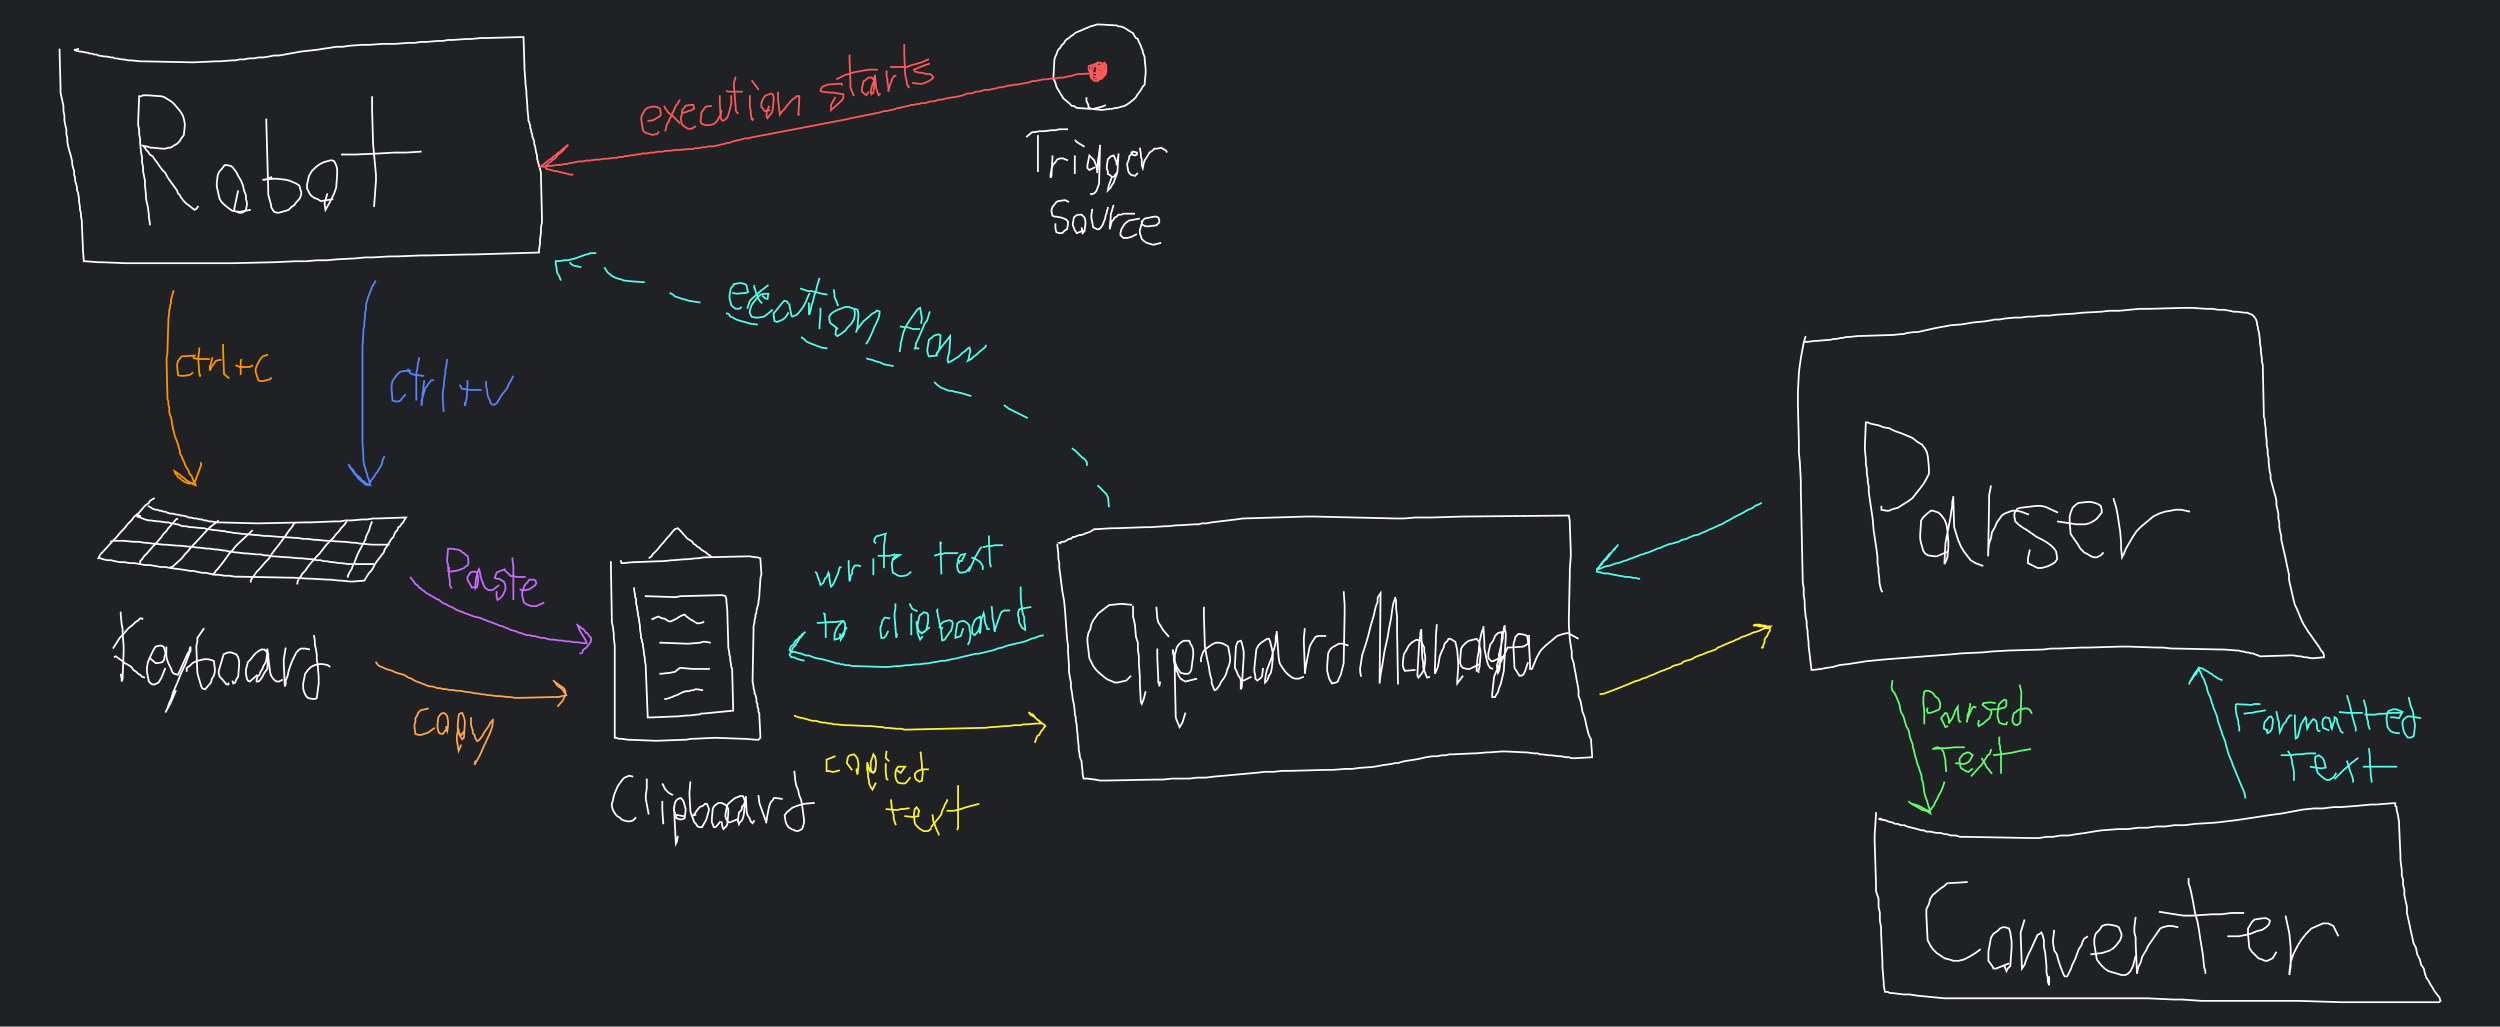 <svg version="1.1" xmlns="http://www.w3.org/2000/svg" viewBox="403.8 158.4 2833.3 1163.5">
<rect x="403.8" y="158.4" width="2833.3" height="1163.5" fill="#202124" />
<polyline points="471.3 213.6,471.3 215.8,472.4 257.6,472.4 263.1,473.5 268.6,475.7 278.5,475.7 284.0,476.8 289.5,476.8 295.0,477.9 300.5,479.0 304.9,479.0 310.4,480.1 314.8,480.1 319.2,481.2 324.7,482.3 329.1,483.4 332.4,485.6 341.2,485.6 344.5,486.7 348.9,487.8 352.2,487.8 356.6,488.9 359.9,488.9 363.2,490.0 366.5,491.1 370.9,491.1 374.2,492.2 376.4,493.3 383.0,493.3 386.3,494.4 392.9,494.4 396.2,495.5 399.5,495.5 402.8,496.6 409.4,496.6 412.7,497.7 438.0,497.7 440.2,498.8 454.5,501.0 454.5,515.3 455.6,519.7 455.6,546.1 456.7,553.8 456.7,666.0 456.7,714.4 455.6,738.6 454.5,750.7 454.5,762.8 453.4,773.8 453.4,785.9 452.3,806.8 451.2,817.8 450.1,826.6 450.1,845.3 449.0,854.1 449.0,880.5 447.9,888.2 447.9,934.4 446.8,939.9 446.8,1014.7 444.6,1014.7 441.3,1015.8 434.7,1015.8 430.3,1016.9 421.5,1016.9 416.0,1018.0 410.5,1018.0 405.0,1016.9 358.8,1016.9 354.4,1015.8 350.0,1013.6 342.3,1012.5 337.9,1012.5 334.6,1011.4 331.3,1010.3 324.7,1009.2 321.4,1009.2 318.1,1008.1 315.9,1007.0 312.6,1007.0 310.4,1005.9 308.2,1005.9 306.0,1004.8 303.8,1004.8 301.6,1003.7 297.2,1002.6 295.0,1002.6 291.7,1001.5 281.8,1001.5 278.5,1000.4 265.3,1000.4 262.0,999.3 253.2,999.3 251.0,998.2 236.7,998.2 234.5,997.1 200.4,994.9 200.4,954.2 201.5,948.7 201.5,937.7 202.6,932.2 202.6,916.8 203.7,911.3 203.7,905.8 204.8,900.3 204.8,887.1 205.9,880.5 205.9,873.9 207.0,866.2 207.0,851.9 208.1,837.6 208.1,822.2 209.2,814.5 209.2,799.1 210.3,792.5 211.4,784.8 211.4,778.2 212.5,770.5 213.6,763.9 214.7,744.1 216.9,738.6 218.0,732.0 219.1,726.5 220.2,719.9 221.3,714.4 221.3,708.9 222.4,702.3 223.5,696.8 223.5,691.3 224.6,685.8 224.6,680.3 225.7,675.9 225.7,670.4 226.8,667.1 226.8,652.8 227.9,648.4 227.9,624.2 229.0,619.8 229.0,565.9 227.9,562.6 227.9,552.7 226.8,549.4 226.8,543.9 225.7,541.7 225.7,536.2 224.6,534.0 224.6,531.8 223.5,529.6 223.5,524.1 222.4,521.9 222.4,515.3 221.3,513.1 220.2,510.9 220.2,507.6 219.1,505.4 219.1,503.2 218.0,501.0 218.0,496.6 216.9,494.4 216.9,490.0 215.8,487.8 214.7,490.0 214.7,493.3 213.6" style="fill:none;stroke:#ffffff;stroke-width:2"/>
<polyline points="573.6 413.8,573.6 410.5,572.5 405.0,572.5 401.7,571.4 392.9,570.3 388.5,569.2 383.0,569.2 378.6,568.1 368.7,568.1 363.2,565.9 352.2,565.9 347.8,564.8 342.3,564.8 336.8,563.7 331.3,562.6 320.3,562.6 315.9,561.5 310.4,561.5 304.9,560.4 300.5,560.4 296.1,561.5 267.5,563.7 267.5,565.9 266.4,571.4 266.4,586.8 267.5,590.1 268.6,595.6 271.9,598.9 274.1,601.1 276.3,607.7 284.0,609.9 287.3,611.0 289.5,612.1 292.8,613.2 298.3,613.2 301.6,612.1 311.5,608.8 315.9,607.7 318.1,604.4 321.4,602.2 322.5,598.9 324.7,596.7 325.8,594.5 325.8,591.2 326.9,587.9 326.9,576.9 325.8,574.7 325.8,571.4 324.7,565.9 323.6,568.1 325.8,569.2 328.0,571.4 330.2,573.6 333.5,576.9 335.7,579.1 339.0,582.4 343.4,584.6 346.7,587.9 351.1,591.2 354.4,593.4 358.8,595.6 362.1,604.4 374.2,605.5 377.5,607.7 379.7,608.8 381.9,612.1 386.3,614.3 388.5,624.2 396.2,626.4 395.1,628.6 391.8" style="fill:none;stroke:#ffffff;stroke-width:2"/>
<polyline points="688.0 396.2,675.9 398.4,673.7 398.4,667.1 397.3,663.8 395.1,658.3 390.7,655.0 387.4,652.8 384.1,651.7 379.7,649.5 369.8,649.5 365.4,650.6 356.6,652.8 352.2,655.0 350.0,658.3 345.6,661.6 345.6,666.0 346.7,668.2 348.9,671.5 353.3,673.7 357.7,677.0 363.2,679.2 368.7,680.3 374.2,682.5 379.7,682.5 384.1,683.6 387.4,683.6 390.7,682.5 396.2,680.3 398.4,678.1 399.5,674.8 399.5,669.3 397.3,669.3 395.1,673.7 374.2" style="fill:none;stroke:#ffffff;stroke-width:2"/>
<polyline points="705.6 292.8,705.6 296.1,707.8 374.2,707.8 378.6,708.9 383.0,711.1 390.7,711.1 392.9,712.2 395.1,714.4 398.4,717.7 399.5,719.9 399.5,727.6 397.3,730.9 396.2,734.2 392.9,737.5 390.7,739.7 387.4,743.0 384.1,744.1 381.9,745.2 378.6,745.2 376.4,743.0 368.7,739.7 366.5,732.0 363.2,727.6 362.1,717.7 361.0,713.3 361.0,701.2 362.1,704.5 362.1,712.2 358.8" style="fill:none;stroke:#ffffff;stroke-width:2"/>
<polyline points="781.5 384.1,767.2 386.3,763.9 384.1,760.6 383.0,757.3 380.8,755.1 378.6,751.8 372.0,751.8 367.6,754.0 357.7,757.3 352.2,761.7 347.8,766.1 344.5,770.5 342.3,778.2 340.1,780.4 340.1,782.6 341.2,784.8 345.6,785.9 350.0,785.9 356.6,784.8 370.9,782.6 377.5,777.1 388.5,772.7 396.2,771.6 388.5,774.9 377.5" style="fill:none;stroke:#ffffff;stroke-width:2"/>
<polyline points="825.5 267.5,825.5 282.9,826.6 321.4,829.9 356.6,829.9 363.2,827.7 392.9" style="fill:none;stroke:#ffffff;stroke-width:2"/>
<polyline points="790.3 333.5,806.8 333.5,832.1 332.4,850.8 331.3,864.0 331.3,881.6 330.2" style="fill:none;stroke:#ffffff;stroke-width:2"/>
<polyline points="1657.1 277.4,1654.9 278.5,1651.6 279.6,1642.8 281.8,1639.5 281.8,1624.1 280.7,1620.8 278.5,1618.6 278.5,1615.3 275.2,1608.7 269.7,1607.6 267.5,1605.4 264.2,1604.3 262.0,1602.1 258.7,1601.0 256.5,1599.9 252.1,1597.7 247.7,1597.7 245.5,1598.8 225.7,1599.9 222.4,1601.0 220.2,1602.1 216.9,1603.2 214.7,1605.4 212.5,1606.5 210.3,1609.8 207.0,1610.9 204.8,1613.1 202.6,1615.3 201.5,1617.5 199.3,1619.7 198.2,1621.9 196.0,1624.1 194.9,1629.6 192.7,1631.8 191.6,1637.3 189.4,1639.5 188.3,1643.9 187.2,1647.2 186.1,1649.4 186.1,1669.2 187.2,1671.4 188.3,1673.6 188.3,1676.9 189.4,1679.1 190.5,1682.4 192.7,1687.9 196.0,1689.0 198.2,1691.2 201.5,1693.4 202.6,1694.5 205.9,1696.7 210.3,1697.8 213.6,1698.9 215.8,1698.9 218.0,1700.0 220.2,1701.1 223.5,1701.1 225.7,1702.2 236.7,1702.2 241.1,1701.1 252.1,1701.1 254.3,1698.9 256.5,1697.8 258.7,1695.6 262.0,1692.3 266.4,1691.2 268.6,1689.0 270.8,1683.5 275.2,1680.2 277.4,1678.0 278.5,1673.6 279.6,1670.3 280.7,1668.1 280.7,1663.7 281.8,1661.5 281.8,1653.8 282.9,1651.6 282.9,1640.6 281.8,1637.3 279.6,1637.3 277.4,1635.1 273.0,1635.1 268.6" style="fill:none;stroke:#ffffff;stroke-width:2"/>
<polyline points="1580.1 314.8,1580.1 311.5,1580.1 351.1,1580.1 353.3,1580.1 350.0" style="fill:none;stroke:#ffffff;stroke-width:2"/>
<polyline points="1566.9 313.7,1573.5 308.2,1575.7 308.2,1582.3 307.1,1586.7 307.1,1595.5 306.0,1599.9 306.0,1604.3 304.9,1607.6 304.9,1614.2 304.9" style="fill:none;stroke:#ffffff;stroke-width:2"/>
<polyline points="1596.6 334.6,1596.6 336.8,1595.5 355.5,1595.5 357.7,1594.4 359.9,1594.4 356.6,1595.5 350.0,1596.6 346.7,1597.7 344.5,1599.9 342.3,1602.1 339.0,1605.4 337.9,1608.7 337.9,1610.9 339.0,1614.2 340.1" style="fill:none;stroke:#ffffff;stroke-width:2"/>
<polyline points="1621.9 334.6,1621.9 343.4,1621.9 345.6,1621.9 348.9,1621.9 351.1,1621.9 355.5" style="fill:none;stroke:#ffffff;stroke-width:2"/>
<polyline points="1621.9 317.0,1623.0 318.1,1624.1 319.2,1627.4 321.4,1632.9 324.7" style="fill:none;stroke:#ffffff;stroke-width:2"/>
<polyline points="1645.0 347.8,1638.4 351.1,1636.2 348.9,1636.2 345.6,1638.4 334.6,1643.9 340.1,1645.0 343.4,1646.1 345.6,1647.2 351.1,1647.2 354.4,1648.3 339.0,1649.4 333.5,1649.4 331.3,1650.5 324.7,1650.5 322.5,1649.4 366.5,1648.3 369.8,1646.1 375.3,1643.9 377.5,1640.6 378.6,1639.5 377.5" style="fill:none;stroke:#ffffff;stroke-width:2"/>
<polyline points="1670.3 353.3,1665.9 358.8,1663.7 358.8,1661.5 356.6,1659.3 355.5,1659.3 352.2,1658.2 350.0,1658.2 346.7,1659.3 339.0,1662.6 335.7,1665.9 334.6,1667.0 336.8,1669.2 342.3,1669.2 345.6,1670.3 343.4,1670.3 340.1,1671.4 334.6,1671.4 332.4,1670.3 352.2,1669.2 356.6,1667.0 362.1,1665.9 365.4,1663.7 368.7,1662.6 370.9,1659.3 374.2,1660.4 368.7,1663.7 359.9" style="fill:none;stroke:#ffffff;stroke-width:2"/>
<polyline points="1685.7 330.2,1686.8 333.5,1690.1 334.6,1692.3 333.5,1692.3 331.3,1687.9 330.2,1686.8 332.4,1683.5 335.7,1683.5 337.9,1682.4 341.2,1681.3 343.4,1681.3 345.6,1682.4 352.2,1683.5 354.4,1685.7 356.6,1690.1 357.7,1693.4 354.4" style="fill:none;stroke:#ffffff;stroke-width:2"/>
<polyline points="1695.6 325.8,1696.7 332.4,1696.7 335.7,1697.8 339.0,1697.8 345.6,1698.9 348.9,1700.0 343.4,1701.1 340.1,1703.3 336.8,1706.6 331.3,1709.9 329.1,1712.1 326.9,1715.4 326.9,1719.8 325.8,1725.3 329.1,1726.4 331.3" style="fill:none;stroke:#ffffff;stroke-width:2"/>
<polyline points="1615.3 387.4,1610.9 385.2,1603.2 386.3,1601.0 387.4,1596.6 392.9,1595.5 396.2,1595.5 398.4,1596.6 402.8,1598.8 403.9,1601.0 403.9,1606.5 405.0,1609.8 406.1,1612.0 407.2,1614.2 409.4,1614.2 412.7,1613.1 418.2,1610.9 419.3,1607.6 422.6,1604.3 422.6,1601.0 421.5,1599.9 417.1,1599.9 411.6" style="fill:none;stroke:#ffffff;stroke-width:2"/>
<polyline points="1632.9 419.3,1624.1 422.6,1621.9 419.3,1619.7 413.8,1619.7 411.6,1620.8 405.0,1623.0 402.8,1626.3 401.7,1629.6 401.7,1632.9 405.0,1634.0 409.4,1634.0 411.6,1632.9 420.4,1630.7 422.6,1629.6 416.0" style="fill:none;stroke:#ffffff;stroke-width:2"/>
<polyline points="1641.7 395.1,1640.6 402.8,1640.6 405.0,1642.8 416.0,1647.2 418.2,1649.4 418.2,1651.6 416.0,1653.8 412.7,1654.9 409.4,1656.0 407.2,1657.1 401.7,1658.2 399.5,1658.2 397.3,1659.3 395.1,1659.3 392.9" style="fill:none;stroke:#ffffff;stroke-width:2"/>
<polyline points="1665.9 390.7,1662.6 401.7,1662.6 405.0,1661.5 414.9,1661.5 418.2,1663.7 409.4,1665.9 407.2,1667.0 405.0,1669.2 403.9,1671.4 401.7,1674.7 401.7,1676.9 400.6,1683.5 400.6,1690.1 400.6" style="fill:none;stroke:#ffffff;stroke-width:2"/>
<polyline points="1695.6 406.1,1683.5 408.3,1680.2 410.5,1678.0 412.7,1674.7 418.2,1673.6 422.6,1673.6 424.8,1676.9 428.1,1681.3 428.1,1685.7 427.0,1687.9 425.9,1692.3 423.7" style="fill:none;stroke:#ffffff;stroke-width:2"/>
<polyline points="1697.8 408.3,1697.8 412.7,1702.2 414.9,1705.5 414.9,1714.3 413.8,1717.6 410.5,1717.6 407.2,1716.5 405.0,1714.3 403.9,1712.1 403.9,1701.1 406.1,1698.9 408.3,1697.8 411.6,1695.6 419.3,1695.6 422.6,1697.8 429.2,1700.0 431.4,1703.3 433.6,1711.0 435.8,1719.8 433.6" style="fill:none;stroke:#ffffff;stroke-width:2"/>
<polyline points="579.1 722.9,576.9 724.0,573.6 726.2,572.5 728.4,569.2 730.6,567.0 732.8,560.4 740.5,556.0 743.8,552.7 748.2,548.3 752.6,545.0 757.0,540.6 761.4,535.1 768.0,531.8 771.3,519.7 784.5,517.5 786.7,515.3 791.1,517.5 791.1,520.8 792.2,525.2 793.3,529.6 793.3,534.0 794.4,539.5 795.5,545.0 795.5,550.5 796.6,556.0 796.6,562.6 797.7,568.1 798.8,573.6 798.8,580.2 799.9,585.7 801.0,591.2 801.0,596.7 802.1,613.2 804.3,618.7 805.4,623.1 805.4,627.5 806.5,633.0 807.6,637.4 807.6,641.8 808.7,647.3 809.8,651.7 809.8,658.3 810.9,663.8 810.9,670.4 812.0,677.0 812.0,733.1 813.1,736.4 813.1,752.9 814.2,756.2 814.2,774.9 815.3,778.2 815.3,788.1 816.4,790.3 816.4,801.3 817.5,803.5 817.5,816.7 816.4,820.0 810.9,822.2 807.6,824.4 805.4,826.6 802.1,828.8 797.7,831.0 794.4,838.7 784.5,839.8 781.2,842.0 777.9,847.5 769.1,849.7 766.9,850.8 763.6,851.9 761.4,854.1 759.2,855.2 755.9,857.4 754.8,858.5 752.6,860.7 750.4,861.8 748.2,864.0 744.9,861.8 744.9,832.1 746.0,826.6 746.0,820.0 747.1,814.5 747.1,802.4 748.2,795.8 748.2,789.2 749.3,783.7 749.3,756.2 750.4,750.7 750.4,697.9 751.5,693.5 751.5,651.7 750.4,649.5 750.4,642.9 749.3,640.7 749.3,637.4 748.2,635.2 748.2,633.0 747.1,630.8 747.1,626.4 746.0,624.2 746.0,619.8 744.9,617.6 744.9,615.4 743.8,611.0 742.7,608.8 742.7,605.5 741.6,603.3 741.6,600.0 740.5,596.7 740.5,593.4 739.4,591.2 738.3,589.0 738.3,586.8 737.2,584.6 737.2,582.4 736.1,580.2 736.1,576.9 735.0,573.6 732.8,571.4 731.7" style="fill:none;stroke:#ffffff;stroke-width:2"/>
<polyline points="562.6 796.6,562.6 794.4,564.8 792.2,567.0 788.9,570.3 785.6,576.9 777.9,580.2 774.6,586.8 766.9,589.0 763.6,592.3 760.3,594.5 757.0,596.7 754.8,603.3 747.1,605.5 746.0" style="fill:none;stroke:#ffffff;stroke-width:2"/>
<polyline points="596.7 801.0,598.9 801.0,609.9 791.1,613.2 786.7,616.5 783.4,620.9 777.9,625.3 773.5,638.5 759.2,641.8 755.9,651.7 748.2" style="fill:none;stroke:#ffffff;stroke-width:2"/>
<polyline points="644.0 809.8,646.2 808.7,648.4 805.4,650.6 803.2,655.0 797.7,658.3 793.3,663.8 785.6,667.1 782.3,670.4 777.9,673.7 774.6,690.2 759.2" style="fill:none;stroke:#ffffff;stroke-width:2"/>
<polyline points="688.0 818.6,688.0 816.4,689.1 814.2,692.4 809.8,694.6 806.5,697.9 803.2,704.5 795.5,708.9 791.1,712.2 785.6,715.5 781.2,719.9 775.7,723.2 771.3,728.7 763.6,730.9 760.3,735.3 754.8,736.4 752.6,738.6 750.4" style="fill:none;stroke:#ffffff;stroke-width:2"/>
<polyline points="740.8 820.8,740.8 818.6,741.9 815.3,745.2 810.9,746.3 808.7,749.6 805.4,751.8 802.1,755.1 797.7,762.8 788.9,766.1 785.6,773.8 775.7,781.5 768.0,784.8 763.6,788.1 760.3,790.3 757.0,793.6 753.7,796.9 749.3" style="fill:none;stroke:#ffffff;stroke-width:2"/>
<polyline points="798.0 813.1,798.0 810.9,800.2 806.5,802.4 803.2,803.5 799.9,805.7 795.5,809.0 786.7,811.2 782.3,817.8 770.2,818.9 765.8,822.2 759.2,823.3 754.8,825.5 749.3" style="fill:none;stroke:#ffffff;stroke-width:2"/>
<polyline points="528.5 772.4,531.8 771.3,543.9 771.3,554.9 772.4,561.5 772.4,567.0 773.5,569.2 773.5,578.0 774.6,580.2 774.6,589.0 775.7,592.3 775.7,604.4 776.8,607.7 776.8,617.6 777.9,619.8 777.9,627.5 779.0,629.7 779.0,637.4 780.1,640.7 780.1,648.4 781.2,650.6 781.2,657.2 782.3,659.4 782.3,662.7 783.4,664.9 783.4,670.4 784.5,672.6 784.5,681.4 785.6,683.6 785.6,694.6 786.7,699.0 786.7,703.4 787.8,706.7 787.8,712.2 788.9,714.4 788.9,728.7 790.0,730.9 790.0,741.9 791.1,745.2 791.1,756.2 792.2,758.4 792.2,762.8 793.3,767.2 793.3,770.5 794.4,773.8 794.4,779.3 795.5,781.5 795.5,788.1 796.6,790.3 796.6,799.1 797.7,801.3 797.7,827.7 797.7" style="fill:none;stroke:#ffffff;stroke-width:2"/>
<polyline points="563.7 743.8,559.3 741.6,559.3 743.8,562.6 744.9,568.1 747.1,572.5 748.2,574.7 748.2,582.4 749.3,584.6 749.3,591.2 750.4,594.5 750.4,597.8 751.5,600.0 751.5,603.3 752.6,605.5 752.6,607.7 753.7,611.0 754.8,614.3 754.8,619.8 755.9,622.0 755.9,633.0 757.0,635.2 757.0,638.5 758.1,640.7 758.1,646.2 759.2,648.4 759.2,656.1 760.3,658.3 760.3,661.6 761.4,663.8 761.4,669.3 762.5,671.5 762.5,679.2 763.6,681.4 763.6,692.4 764.7,694.6 764.7,703.4 765.8,707.8 765.8,721.0 766.9,723.2 766.9,738.6 768.0,740.8 768.0,747.4 769.1,751.8 769.1,760.6 770.2,762.8 770.2,773.8 771.3,776.0 771.3,792.5 772.4,794.7 772.4,803.5 773.5,806.8 773.5,812.3 774.6,814.5 774.6,825.5 775.7,827.7 775.7,845.3 775.7" style="fill:none;stroke:#ffffff;stroke-width:2"/>
<polyline points="540.6 851.6,540.6 854.9,541.7 865.9,542.8 871.4,542.8 876.9,543.9 890.1,543.9 897.8,542.8 925.3,542.8 927.5,541.7 930.8,541.7 927.5,540.6 922.0" style="fill:none;stroke:#ffffff;stroke-width:2"/>
<polyline points="531.8 893.4,539.5 881.3,542.8 878.0,549.4 870.3,553.8 867.0,557.1 863.7,560.4 861.5,562.6 859.3,564.8 859.3,565.9 860.4" style="fill:none;stroke:#ffffff;stroke-width:2"/>
<polyline points="532.9 903.3,535.1 902.2,539.5 905.5,542.8 907.7,545.0 909.9,549.4 912.1,552.7 914.3,554.9 917.6,558.2 919.8,560.4 922.0,562.6 923.1,564.8 925.3,568.1 926.4" style="fill:none;stroke:#ffffff;stroke-width:2"/>
<polyline points="572.5 903.3,580.2 909.9,582.4 909.9,587.9 908.8,590.1 905.5,590.1 903.3,591.2 900.0,591.2 897.8,590.1 893.4,589.0 891.2,586.8 890.1,584.6 890.1,580.2 891.2,578.0 894.5,575.8 898.9,571.4 908.8,570.3 915.4,570.3 919.8,572.5 930.8,574.7 933.0,576.9 934.1,579.1 934.1,583.5 931.9,586.8 926.4,591.2 915.4" style="fill:none;stroke:#ffffff;stroke-width:2"/>
<polyline points="592.3 891.2,592.3 902.2,593.4 906.6,594.5 909.9,597.8 916.5,598.9 919.8,601.1 922.0,605.5 923.1,606.6 920.9,616.5 898.9,618.7 895.6,618.7 893.4,619.8 891.2,619.8 895.6,617.6 901.1,614.3 909.9,608.8 922.0,604.4 933.0,600.0 942.9,597.8 950.6,595.6 955.0,593.4 961.6,591.2 966.0,592.3 963.8,596.7 956.1,603.3 940.7" style="fill:none;stroke:#ffffff;stroke-width:2"/>
<polyline points="635.2 870.3,627.5 881.3,627.5 885.7,626.4 890.1,626.4 894.5,627.5 920.9,628.6 925.3,631.9 936.3,633.0 938.5,636.3 939.6,642.9 931.9,644.0 927.5,646.2 924.2,647.3 919.8,647.3 916.5,646.2 907.7,644.0 906.6,639.6 905.5,635.2 905.5,626.4 907.7,622.0 909.9,618.7 913.2,615.4 915.4,615.4 917.6,615.4 919.8" style="fill:none;stroke:#ffffff;stroke-width:2"/>
<polyline points="662.7 931.9,662.7 934.1,660.5 934.1,655.0 927.5,652.8 925.3,651.7 922.0,651.7 918.7,657.2 900.0,659.4 898.9,662.7 897.8,666.0 897.8,671.5 900.0,673.7 903.3,674.8 907.7,674.8 912.1,673.7 925.3,671.5 928.6,670.4 931.9,668.2 933.0,667.1 929.7" style="fill:none;stroke:#ffffff;stroke-width:2"/>
<polyline points="695.7 923.1,686.9 930.8,684.7 929.7,683.6 927.5,682.5 922.0,682.5 917.6,684.7 908.8,688.0 905.5,691.3 901.1,694.6 897.8,697.9 895.6,700.1 894.5,703.4 894.5,707.8 898.9,707.8 902.2,706.7 916.5,703.4 920.9,701.2 925.3,699.0 928.6,696.8 930.8,694.6 930.8,694.6 928.6,695.7 925.3,697.9 923.1,699.0 919.8,701.2 916.5,702.3 913.2,704.5 909.9,705.6 906.6,706.7 896.7,706.7 893.4,710.0 920.9,711.1 924.2,713.3 927.5,715.5 929.7,717.7 930.8,719.9 930.8,724.3 928.6" style="fill:none;stroke:#ffffff;stroke-width:2"/>
<polyline points="727.6 892.3,725.4 905.5,725.4 909.9,726.5 934.1,726.5 936.3,727.6 934.1,727.6 929.7,729.8 924.2,730.9 918.7,733.1 912.1,735.3 906.6,739.7 897.8,743.0 894.5,745.2 893.4,749.6 893.4,755.1 894.5" style="fill:none;stroke:#ffffff;stroke-width:2"/>
<polyline points="759.5 878.0,760.6 884.6,760.6 889.0,761.7 893.4,762.8 900.0,762.8 905.5,763.9 912.1,765.0 926.4,765.0 933.0,762.8 949.5,760.6 950.6,758.4 950.6,752.9 949.5,750.7 947.3,748.5 942.9,747.4 938.5,747.4 933.0,749.6 922.0,752.9 917.6,756.2 914.3,760.6 912.1,765.0 911.0,769.4 911.0,774.9 912.1,778.2 914.3" style="fill:none;stroke:#ffffff;stroke-width:2"/>
<polyline points="1096.1 794.4,1096.1 796.6,1097.2 859.3,1097.2 863.7,1098.3 868.1,1099.4 876.9,1099.4 881.3,1100.5 890.1,1100.5 894.5,1100.5 994.6,1102.7 994.6,1104.9 995.7,1108.2 995.7,1115.9 996.8,1118.1 996.8,1145.6 997.9,1148.9 997.9,1178.6 996.8,1180.8 996.8,1187.4 995.7,1189.6 995.7,1212.7 994.6,1216.0 994.6,1245.7 995.7,1247.9 995.7,1261.1 996.8,1263.3 996.8,1265.5 994.6,1265.5 991.3,1264.4 970.4,1264.4 967.1,1263.3 964.9,1263.3 961.6,1262.2 959.4,1262.2 956.1,1261.1 953.9,1261.1 950.6,1260.0 946.2,1258.9 944.0,1258.9 941.8,1257.8 938.5,1257.8 936.3,1256.7 930.8,1256.7 928.6,1257.8 873.6,1257.8 868.1,1258.9 863.7,1258.9 861.5,1260.0 857.1,1260.0 854.9,1261.1 852.7,1261.1 850.5,1262.2 846.1,1263.3 842.8,1263.3 840.6,1264.4 834.0,1264.4 831.8,1265.5 816.4,1265.5 814.2,1266.6 809.8,1266.6 807.6,1265.5 791.1,1262.2 790.0,1260.0 790.0,1253.4 788.9,1251.2 788.9,1203.9 790.0,1201.7 790.0,1195.1 791.1,1192.9 791.1,1183.0 792.2,1179.7 792.2,1167.6 793.3,1165.4 793.3,1155.5 794.4,1152.2 794.4,1123.6 795.5,1121.4 795.5,1110.4 796.6,1108.2 796.6,1107.1 793.3" style="fill:none;stroke:#ffffff;stroke-width:2"/>
<polyline points="1139.0 791.1,1142.3 788.9,1143.4 786.7,1148.9 781.2,1153.3 775.7,1155.5 773.5,1159.9 768.0,1162.1 765.8,1166.5 760.3,1168.7 758.1,1172.0 757.0,1175.3 760.3,1183.0 769.1,1185.2 770.2,1188.5 772.4,1189.6 774.6,1191.8 775.7,1194.0 777.9,1196.2 779.0,1198.4 781.2,1203.9 784.5,1206.1 786.7,1208.3 787.8,1210.5 790.0" style="fill:none;stroke:#ffffff;stroke-width:2"/>
<polyline points="1122.5 824.1,1122.5 827.4,1123.6 832.9,1123.6 835.1,1124.7 837.3,1124.7 842.8,1125.8 846.1,1125.8 848.3,1126.9 853.8,1126.9 856.0,1128.0 859.3,1128.0 861.5,1129.1 868.1,1129.1 871.4,1130.2 878.0,1130.2 881.3,1131.3 883.5,1131.3 885.7,1132.4 887.9,1132.4 890.1,1133.5 896.7,1133.5 898.9,1134.6 904.4,1134.6 906.6,1135.7 913.2,1135.7 916.5,1137.9 971.5,1141.2 971.5,1167.6 970.4,1170.9 970.4,1181.9 969.3,1185.2 969.3,1194.0 968.2,1196.2 968.2,1198.4 967.1,1200.6 967.1,1234.7 963.8,1234.7 961.6,1233.6 918.7,1233.6 916.5,1232.5 914.3,1232.5 912.1,1231.4 906.6,1231.4 903.3,1230.3 900.0,1230.3 897.8,1229.2 892.3,1229.2 890.1,1228.1 852.7,1228.1 850.5,1227.0 839.5,1227.0 837.3,1225.9 834.0,1222.6 832.9,1220.4 832.9,1177.5 834.0,1175.3 834.0,1169.8 835.1,1167.6 835.1,1134.6 834.0" style="fill:none;stroke:#ffffff;stroke-width:2"/>
<polyline points="1145.6 859.3,1142.3 860.4,1144.5 859.3,1150.0 857.1,1154.4 859.3,1156.6 859.3,1159.9 861.5,1162.1 862.6,1164.3 862.6,1170.9 859.3,1174.2 857.1,1176.4 856.0,1179.7 854.9,1181.9 857.1,1186.3 860.4,1188.5 861.5,1191.8 863.7,1194.0 864.8,1196.2 864.8,1200.6 863.7,1201.7 862.6" style="fill:none;stroke:#ffffff;stroke-width:2"/>
<polyline points="1151.1 886.8,1153.3 886.8,1181.9 887.9,1184.1 887.9,1197.3 886.8,1200.6 885.7,1202.8 885.7,1209.4 886.8" style="fill:none;stroke:#ffffff;stroke-width:2"/>
<polyline points="1151.1 922.0,1153.3 922.0,1163.2 920.9,1168.7 919.8,1174.2 915.4,1176.4 915.4,1188.5 916.5,1190.7 916.5,1208.3 916.5" style="fill:none;stroke:#ffffff;stroke-width:2"/>
<polyline points="1156.6 950.6,1158.8 950.6,1165.4 948.4,1167.6 947.3,1170.9 946.2,1177.5 942.9,1180.8 941.8,1184.1 941.8,1187.4 940.7,1189.6 940.7,1191.8 939.6,1194.0 939.6,1200.6 940.7" style="fill:none;stroke:#ffffff;stroke-width:2"/>
<polyline points="1121.4 1038.6,1117.0 1037.5,1111.5 1039.7,1109.3 1041.9,1106.0 1046.3,1103.8 1049.6,1100.5 1057.3,1099.4 1060.6,1098.3 1066.1,1097.2 1069.4,1097.2 1071.6,1098.3 1076.0,1099.4 1078.2,1101.6 1081.5,1103.8 1083.7,1106.0 1084.8,1108.2 1087.0,1110.4 1088.1,1114.8 1089.2,1118.1 1089.2,1121.4 1088.1,1124.7 1084.8" style="fill:none;stroke:#ffffff;stroke-width:2"/>
<polyline points="1136.8 1040.8,1136.8 1051.8,1135.7 1059.5,1135.7 1063.9,1139.0 1081.5" style="fill:none;stroke:#ffffff;stroke-width:2"/>
<polyline points="1154.4 1066.1,1154.4 1076.0,1155.5 1092.5,1155.5 1089.2" style="fill:none;stroke:#ffffff;stroke-width:2"/>
<polyline points="1154.4 1046.3,1157.7 1052.9,1158.8 1054.0,1159.9 1055.1,1162.1 1057.3,1166.5 1059.5" style="fill:none;stroke:#ffffff;stroke-width:2"/>
<polyline points="1179.7 1083.7,1168.7 1081.5,1168.7 1079.3,1167.6 1077.1,1167.6 1074.9,1168.7 1068.3,1169.8 1066.1,1172.0 1063.9,1175.3 1062.8,1177.5 1065.0,1178.6 1067.2,1180.8 1074.9,1180.8 1077.1,1179.7 1085.9,1176.4 1087.0,1174.2 1087.0,1170.9 1085.9,1168.7 1081.5,1167.6 1076.0,1167.6 1072.7,1169.8 1114.5,1170.9 1112.3,1172.0 1105.7" style="fill:none;stroke:#ffffff;stroke-width:2"/>
<polyline points="1186.3 1044.1,1185.2 1056.2,1185.2 1059.5,1186.3 1078.2,1187.4 1081.5,1190.7 1090.3,1192.9 1092.5,1194.0 1094.7,1196.2 1095.8,1199.5 1095.8,1200.6 1093.6,1203.9 1088.1,1205.0 1084.8,1206.1 1080.4,1207.2 1077.1,1207.2 1074.9,1205.0 1069.4,1202.8 1069.4,1200.6 1071.6,1197.3 1072.7,1195.1 1074.9,1189.6 1082.6,1192.9 1081.5" style="fill:none;stroke:#ffffff;stroke-width:2"/>
<polyline points="1220.4 1089.2,1214.9 1095.8,1212.7 1095.8,1211.6 1092.5,1210.5 1090.3,1210.5 1087.0,1211.6 1074.9,1212.7 1072.7,1214.9 1070.5,1218.2 1068.3,1221.5 1068.3,1225.9 1070.5,1228.1 1072.7,1229.2 1076.0,1229.2 1079.3,1228.1 1092.5,1227.0 1094.7,1223.7 1098.0,1222.6 1095.8,1221.5 1089.2" style="fill:none;stroke:#ffffff;stroke-width:2"/>
<polyline points="1239.1 1087.0,1231.4 1090.3,1229.2 1090.3,1227.0 1087.0,1225.9 1083.7,1225.9 1081.5,1228.1 1070.5,1231.4 1067.2,1236.9 1062.8,1240.2 1061.7,1242.4 1060.6,1245.7 1060.6,1246.8 1062.8,1247.9 1066.1,1247.9 1069.4,1246.8 1081.5,1245.7 1085.9,1244.6 1088.1,1242.4 1090.3,1241.3 1092.5,1240.2 1089.2,1240.2 1087.0,1241.3 1079.3,1243.5 1077.1,1244.6 1074.9,1244.6 1072.7,1246.8 1070.5,1247.9 1067.2,1247.9 1065.0,1249.0 1062.8,1249.0 1060.6,1250.1 1079.3,1251.2 1082.6,1253.4 1085.9,1254.5 1089.2,1256.7 1091.4,1258.9 1088.1" style="fill:none;stroke:#ffffff;stroke-width:2"/>
<polyline points="1263.3 1059.5,1264.4 1068.3,1265.5 1071.6,1269.9 1083.7,1271.0 1087.0,1272.1 1089.2,1272.1 1091.4,1273.2 1083.7,1275.4 1072.7,1276.5 1069.4,1277.6 1067.2,1279.8 1065.0,1280.9 1062.8,1283.1 1062.8,1290.8 1063.9" style="fill:none;stroke:#ffffff;stroke-width:2"/>
<polyline points="1304.0 1032.0,1305.1 1043.0,1306.2 1048.5,1308.4 1054.0,1309.5 1059.5,1311.7 1065.0,1312.8 1070.5,1315.0 1087.0,1315.0 1091.4,1312.8 1098.0,1308.4 1100.2,1306.2 1100.2,1300.7 1098.0,1297.4 1095.8,1295.2 1092.5,1294.1 1089.2,1293.0 1082.6,1295.2 1079.3,1301.8 1073.8,1307.3 1071.6,1315.0 1069.4,1327.1 1068.3" style="fill:none;stroke:#ffffff;stroke-width:2"/>
<polyline points="1602.1 774.6,1602.1 776.8,1603.2 785.6,1603.2 791.1,1604.3 796.6,1604.3 802.1,1605.4 809.8,1607.6 827.4,1609.8 839.5,1610.9 851.6,1613.1 882.4,1614.2 890.1,1614.2 896.7,1615.3 913.2,1615.3 919.8,1616.4 926.4,1617.5 931.9,1617.5 937.4,1618.6 942.9,1619.7 951.7,1620.8 956.1,1621.9 964.9,1621.9 968.2,1623.0 971.5,1623.0 974.8,1624.1 980.3,1624.1 982.5,1625.2 992.4,1625.2 994.6,1626.3 1004.5,1626.3 1007.8,1627.4 1013.3,1627.4 1015.5,1628.5 1018.8,1629.6 1021.0,1629.6 1023.2,1630.7 1033.1,1630.7 1035.3,1631.8 1040.8,1636.2 1040.8,1645.0 1041.9,1650.5 1043.0,1658.2 1043.0,1713.2 1041.9,1722.0 1041.9,1731.9 1040.8,1751.7 1040.8,1760.5 1039.7,1770.4 1039.7,1779.2 1038.6,1827.6 1034.2,1837.5 1033.1,1847.4 1033.1,1857.3 1032.0,1867.2 1032.0,1906.8 1030.9,1914.5 1030.9,1928.8 1029.8,1936.5 1029.8,1944.2 1028.7,1959.6 1027.6,1966.2 1026.5,1971.7 1025.4,1980.5 1024.3,1984.9 1023.2,1988.2 1023.2,1991.5 1022.1,1995.9 1021.0,2010.2 1018.8,2020.1 1016.6,2026.7 1015.5,2032.2 1015.5,2037.7 1014.4,2042.1 1014.4,2046.5 1013.3,2050.9 1013.3,2074.0 1012.2,2076.2 1012.2,2089.4 1011.1,2091.6 1011.1,2105.9 1010.0,2109.2 1010.0,2132.3 1011.1,2134.5 1011.1,2142.2 1012.2,2146.6 1012.2,2148.8 1013.3,2151.0 1013.3,2159.8 1014.4,2162.0 1014.4,2170.8 1015.5,2173.0 1015.5,2178.5 1016.6,2181.8 1016.6,2185.1 1017.7,2188.4 1017.7,2208.2 1016.6,2208.2 1014.4,2207.1 1000.1,2207.1 996.8,2204.9 992.4,2203.8 989.1,2201.6 980.3,2200.5 974.8,2199.4 970.4,2197.2 964.9,2196.1 958.3,2195.0 952.8,2192.8 947.3,2192.8 940.7,2191.7 934.1,2190.6 928.6,2189.5 922.0,2188.4 916.5,2187.3 909.9,2185.1 903.3,2185.1 896.7,2184.0 890.1,2182.9 882.4,2181.8 867.0,2181.8 859.3,2182.9 808.7,2182.9 803.2,2184.0 788.9,2184.0 783.4,2182.9 752.6,2182.9 749.3,2181.8 742.7,2179.6 742.7,2060.8 743.8,2025.6 744.9,2008.0 744.9,1994.8 746.0,1986.0 746.0,1893.6 743.8,1884.8 743.8,1812.2 746.0,1804.5 747.1,1777.0 750.4,1771.5 751.5,1766.0 751.5,1762.7 752.6,1758.3 752.6,1740.7 753.7,1737.4 753.7,1727.5 754.8,1724.2 754.8,1706.6 755.9,1701.1 755.9,1670.3 757.0,1664.8 757.0,1646.1 758.1,1643.9 758.1,1640.6 760.3,1638.4 761.4,1635.1 762.5,1629.6 764.7,1627.4 764.7,1624.1 765.8,1621.9 766.9,1619.7 766.9,1617.5 769.1,1615.3 769.1,1612.0 771.3,1609.8 772.4,1607.6 772.4,1604.3 773.5,1606.5 774.6" style="fill:none;stroke:#ffffff;stroke-width:2"/>
<polyline points="1686.8 843.9,1675.8 842.8,1673.6 842.8,1663.7 843.9,1661.5 843.9,1658.2 846.1,1648.3 853.8,1642.8 861.5,1640.6 865.9,1639.5 871.4,1637.3 875.8,1636.2 881.3,1636.2 885.7,1638.4 904.4,1642.8 913.2,1646.1 917.6,1649.4 920.9,1656.0 926.4,1659.3 928.6,1664.8 930.8,1667.0 931.9,1670.3 931.9,1680.2 929.7,1685.7 924.2" style="fill:none;stroke:#ffffff;stroke-width:2"/>
<polyline points="1687.9 845.0,1687.9 857.1,1689.0 861.5,1690.1 867.0,1691.2 880.2,1693.4 886.8,1693.4 894.5,1694.5 902.2,1694.5 909.9,1695.6 925.3,1695.6 933.0,1696.7 953.9,1697.8 956.1,1700.0 950.6,1702.2 941.8" style="fill:none;stroke:#ffffff;stroke-width:2"/>
<polyline points="1715.4 893.4,1715.4 904.4,1716.5 927.5,1716.5 931.9,1717.6 934.1,1717.6 936.3,1718.7 930.8" style="fill:none;stroke:#ffffff;stroke-width:2"/>
<polyline points="1714.3 846.1,1715.4 859.3,1716.5 863.7,1718.7 867.0,1722.0 872.5,1728.6 880.2" style="fill:none;stroke:#ffffff;stroke-width:2"/>
<polyline points="1760.5 927.5,1747.3 930.8,1745.1 929.7,1741.8 927.5,1739.6 924.2,1738.5 920.9,1736.3 916.5,1736.3 912.1,1735.2 906.6,1735.2 901.1,1737.4 892.3,1739.6 889.0,1741.8 886.8,1745.1 884.6,1751.7 884.6,1752.8 887.9,1755.0 891.2,1756.1 895.6,1756.1 901.1,1753.9 917.6,1752.8 919.8,1750.6 922.0,1746.2 922.0,1741.8 920.9,1737.4 914.3,1736.3 911.0,1734.1 906.6,1734.1 902.2,1733.0 897.8,1733.0 894.5,1734.1 900.0,1734.1 906.6,1735.2 913.2,1735.2 922.0,1736.3 971.5,1737.4 974.8,1740.7 982.5,1744.0 977.0,1747.3 966.0" style="fill:none;stroke:#ffffff;stroke-width:2"/>
<polyline points="1768.2 846.1,1768.2 856.0,1769.3 891.2,1771.5 903.3,1773.7 913.2,1774.8 920.9,1775.9 925.3,1777.0 928.6,1777.0 933.0,1778.1 935.2,1779.2 938.5,1780.3 940.7,1782.5 939.6,1785.8 935.2,1788.0 930.8,1791.3 926.4,1793.5 922.0,1794.6 917.6,1796.8 912.1,1797.9 907.7,1797.9 903.3,1795.7 891.2,1790.2 887.9,1785.8 886.8,1781.4 886.8,1777.0 889.0,1769.3 894.5,1767.1 897.8,1764.9 904.4,1764.9 908.8" style="fill:none;stroke:#ffffff;stroke-width:2"/>
<polyline points="1822.1 925.3,1813.3 929.7,1810.0 928.6,1808.9 926.4,1806.7 923.1,1805.6 919.8,1803.4 915.4,1803.4 911.0,1804.5 891.2,1805.6 887.9,1806.7 885.7,1810.0 884.6,1811.1 886.8,1812.2 891.2,1813.3 896.7,1813.3 903.3,1811.1 937.4,1810.0 939.6,1810.0 936.3,1810.0 928.6" style="fill:none;stroke:#ffffff;stroke-width:2"/>
<polyline points="1835.3 915.4,1834.2 924.2,1833.1 926.4,1828.7 929.7,1826.5 927.5,1826.5 924.2,1825.4 919.8,1825.4 915.4,1827.6 894.5,1829.8 890.1,1833.1 886.8,1839.7 882.4,1841.9 882.4,1843.0 884.6,1845.2 893.4,1846.3 898.9,1846.3 904.4,1845.2 915.4,1844.1 920.9,1841.9 924.2,1840.8 927.5,1839.7 929.7,1837.5 931.9,1837.5 928.6,1838.6 922.0,1839.7 917.6,1843.0 908.8,1845.2 903.3,1846.3 897.8,1848.5 891.2,1849.6 885.7,1849.6 880.2,1850.7 875.8,1850.7 873.6,1852.9 903.3,1854.0 909.9,1857.3 915.4,1860.6 919.8,1863.9 923.1,1868.3 926.4,1871.6 927.5,1876.0 927.5,1881.5 925.3" style="fill:none;stroke:#ffffff;stroke-width:2"/>
<polyline points="1882.6 870.3,1881.5 881.3,1881.5 886.8,1882.6 916.5,1882.6 922.0,1883.7 914.3,1884.8 907.7,1888.1 891.2,1890.3 886.8,1894.7 880.2,1898.0 879.1,1901.3 879.1,1906.8 879.1" style="fill:none;stroke:#ffffff;stroke-width:2"/>
<polyline points="1926.6 828.5,1927.7 843.9,1927.7 853.8,1926.6 909.9,1923.3 923.1,1921.1 927.5,1920.0 930.8,1917.8 931.9,1913.4 933.0,1910.1 927.5,1907.9 918.7,1907.9 913.2,1909.0 898.9,1911.2 894.5,1913.4 892.3,1921.1 887.9,1925.5 887.9,1932.1 890.1" style="fill:none;stroke:#ffffff;stroke-width:2"/>
<polyline points="1946.4 925.3,1945.3 919.8,1945.3 915.4,1946.4 908.8,1947.5 901.1,1950.8 891.2,1954.1 880.2,1957.4 867.0,1960.7 856.0,1962.9 846.1,1965.1 840.6,1965.1 836.2,1966.2 834.0,1968.4 830.7,1968.4 832.9,1967.3 933.0,1968.4 923.1,1970.6 911.0,1972.8 896.7,1976.1 882.4,1978.3 869.2,1980.5 858.2,1981.6 849.4,1982.7 842.8,1983.8 839.5,1984.9 837.3,1984.9 835.1,1986.0 839.5,1986.0 847.2,1987.1 857.1,1987.1 870.3,1988.2 934.1" style="fill:none;stroke:#ffffff;stroke-width:2"/>
<polyline points="2008.0 917.6,1995.9 918.7,1994.8 916.5,1993.7 913.2,1993.7 908.8,1994.8 900.0,1998.1 894.5,2000.3 890.1,2003.6 886.8,2006.9 884.6,2009.1 883.5,2014.6 884.6,2015.7 887.9,2017.9 892.3,2017.9 896.7,2019.0 902.2,2019.0 907.7,2017.9 916.5,2015.7 920.9,2011.3 926.4,2010.2 924.2,2010.2 922.0,2012.4 883.5,2013.5 879.1,2013.5 875.8,2014.6 871.4,2014.6 875.8,2015.7 904.4,2016.8 909.9,2016.8 915.4,2019.0 920.9,2020.1 924.2,2021.2 926.4,2024.5 925.3" style="fill:none;stroke:#ffffff;stroke-width:2"/>
<polyline points="2032.2 865.9,2031.1 879.1,2031.1 884.6,2030.0 916.5,2030.0 922.0,2031.1 919.8,2033.3 914.3,2034.4 908.8,2035.5 902.2,2037.7 896.7,2039.9 892.3,2041.0 887.9,2044.3 884.6,2045.4 882.4,2047.6 882.4,2053.1 885.7,2054.2 890.1,2055.3 895.6,2056.4 908.8,2056.4 914.3,2055.3 930.8,2055.3 933.0,2058.6 928.6,2061.9 924.2" style="fill:none;stroke:#ffffff;stroke-width:2"/>
<polyline points="2080.6 911.0,2069.6 916.5,2066.3 916.5,2061.9 915.4,2059.7 913.2,2058.6 909.9,2058.6 906.6,2059.7 893.4,2061.9 890.1,2065.2 886.8,2068.5 884.6,2077.3 882.4,2080.6 886.8,2080.6 891.2,2081.7 895.6,2081.7 901.1,2080.6 914.3,2079.5 917.6,2079.5 919.8,2077.3 918.7,2077.3 915.4,2078.4 903.3,2079.5 897.8,2080.6 885.7,2082.8 875.8,2083.9 872.5,2085.0 870.3,2085.0 868.1,2086.1 887.9,2086.1 893.4,2088.3 904.4,2089.4 908.8,2090.5 912.1,2092.7 915.4,2096.0 916.5" style="fill:none;stroke:#ffffff;stroke-width:2"/>
<polyline points="2110.3 901.1,2098.2 906.6,2096.0 907.7,2093.8 907.7,2091.6 905.5,2090.5 903.3,2090.5 898.9,2092.7 889.0,2096.0 884.6,2098.2 879.1,2101.5 875.8,2105.9 874.7,2105.9 879.1,2103.7 911.0,2103.7 914.3,2102.6 918.7,2101.5 920.9,2100.4 915.4,2100.4 912.1,2101.5 908.8,2102.6 904.4,2102.6 900.0,2103.7 895.6,2107.0 881.3,2107.0 876.9,2108.1 873.6,2108.1 870.3,2109.2 867.0,2109.2 871.4,2110.3 875.8,2110.3 881.3,2108.1 918.7,2104.8 933.0,2102.6 938.5,2101.5 942.9,2099.3 946.2,2098.2 948.4,2094.9 948.4,2094.9 945.1,2097.1 925.3,2099.3 919.8,2112.5 892.3,2114.7 892.3,2130.1 891.2,2132.3 890.1,2135.6 887.9,2135.6 885.7,2134.5 879.1,2132.3 878.0,2126.8 876.9,2124.6 876.9,2121.3 880.2,2120.2 884.6,2119.1 887.9,2119.1 893.4,2120.2 915.4,2122.4 918.7,2125.7 924.2,2127.9 924.2,2130.1 923.1,2132.3 918.7,2135.6 908.8" style="fill:none;stroke:#ffffff;stroke-width:2"/>
<polyline points="2136.7 878.0,2136.7 890.1,2137.8 909.9,2137.8 916.5,2140.0 916.5,2145.5 903.3,2149.9 895.6,2155.4 890.1,2168.6 879.1,2175.2 876.9,2180.7 875.8,2192.8 882.4" style="fill:none;stroke:#ffffff;stroke-width:2"/>
<polyline points="2450.2 539.2,2448.0 546.9,2446.9 552.4,2444.7 564.5,2443.6 572.2,2442.5 581.0,2441.4 603.0,2441.4 616.2,2442.5 660.2,2442.5 671.2,2443.6 682.2,2444.7 703.1,2444.7 713.0,2446.9 818.6,2448.0 825.2,2448.0 832.9,2449.1 839.5,2449.1 846.1,2450.2 857.1,2451.3 862.6,2451.3 867.0,2452.4 873.6,2452.4 876.9,2453.5 886.8,2453.5 890.1,2456.8 917.6,2459.0 917.6,2467.8 916.5,2473.3 915.4,2481.0 914.3,2488.7 912.1,2498.6 911.0,2519.5 907.7,2542.6 905.5,2615.2 900.0,2626.2 898.9,2650.4 897.8,2661.4 896.7,2681.2 895.6,2719.7 894.5,2728.5 893.4,2737.3 893.4,2762.6 892.3,2770.3 892.3,2806.6 891.2,2816.5 891.2,2848.4 892.3,2855.0 892.3,2864.9 893.4,2869.3 893.4,2921.0 894.5,2924.3 894.5,2938.6 895.6,2940.8 895.6,2944.1 896.7,2946.3 896.7,2949.6 897.8,2951.8 897.8,2955.1 898.9,2957.3 898.9,2959.5 900.0,2962.8 901.1,2965.0 902.2,2967.2 902.2,3000.2 901.1,3002.4 901.1,3009.0 902.2,3011.2 902.2,3015.6 903.3,3017.8 903.3,3023.3 904.4,3025.5 904.4,3037.6 903.3,3037.6 901.1,3036.5 897.8,3034.3 895.6,3033.2 893.4,3031.0 890.1,3025.5 882.4,3023.3 879.1,3020.0 874.7,3014.5 865.9,3012.3 861.5,3006.8 848.3,3004.6 843.9,3002.4 835.1,3000.2 825.2,2999.1 820.8,2998.0 815.3,2998.0 809.8,2995.8 799.9,2993.6 788.9,2992.5 784.5,2990.3 774.6,2989.2 770.2,2989.2 765.8,2988.1 761.4,2987.0 755.9,2987.0 750.4,2985.9 746.0,2985.9 740.5,2983.7 730.6,2983.7 726.2,2982.6 720.7,2981.5 717.4,2980.4 713.0,2977.1 700.9,2977.1 696.5,2976.0 692.1,2974.9 682.2,2974.9 677.8,2973.8 673.4,2973.8 667.9,2972.7 663.5,2972.7 658.0,2971.6 649.2,2971.6 644.8,2970.5 637.1,2970.5 633.8,2969.4 630.5,2969.4 626.1,2968.3 575.5,2968.3 572.2,2967.2 567.8,2967.2 564.5,2966.1 556.8,2966.1 553.5,2965.0 546.9,2965.0 543.6,2963.9 534.8,2962.8 531.5,2962.8 529.3,2961.7 526.0,2961.7 523.8,2960.6 520.5,2958.4 517.2,2956.2 515.0,2952.9 513.9,2950.7 512.8,2947.4 512.8,2939.7 511.7,2935.3 511.7,2930.9 510.6,2924.3 509.5,2917.7 509.5,2911.1 508.4,2904.5 508.4,2888.0 507.3,2879.2 507.3,2839.6 508.4,2828.6 508.4,2805.5 510.6,2794.5 510.6,2784.6 511.7,2763.7 512.8,2753.8 513.9,2735.1 515.0,2726.3 516.1,2717.5 516.1,2708.7 517.2,2702.1 517.2,2694.4 518.3,2687.8 518.3,2675.7 519.4,2670.2 520.5,2664.7 520.5,2659.2 521.6,2652.6 522.7,2640.5 523.8,2627.3 526.0,2614.1 527.1,2608.6 528.2,2602.0 529.3,2596.5 530.4,2576.7 534.8,2572.3 534.8,2564.6 535.9,2561.3 537.0,2559.1 537.0,2548.1 538.1,2545.9 538.1,2511.8 539.2,2509.6 539.2,2499.7 540.3,2496.4 540.3,2492.0 541.4,2489.8 541.4,2485.4 542.5,2482.1 542.5,2477.7 543.6,2475.5 543.6,2463.4 544.7,2461.2 544.7,2452.4 545.8,2450.2 545.8,2448.0 545.8" style="fill:none;stroke:#ffffff;stroke-width:2"/>
<polyline points="2537.1 829.6,2536.0 827.4,2534.9 824.1,2533.8 818.6,2533.8 815.3,2532.7 806.5,2532.7 802.1,2531.6 796.6,2531.6 790.0,2530.5 781.2,2527.2 759.2,2526.1 746.0,2521.7 716.3,2521.7 709.7,2520.6 705.3,2520.6 700.9,2519.5 695.4,2519.5 689.9,2518.4 684.4,2518.4 678.9,2517.3 667.9,2517.3 663.5,2518.4 637.1,2520.6 637.1,2522.8 638.2,2527.2 639.3,2532.7 640.4,2538.2 642.6,2544.8 643.7,2551.4 647.0,2558.0 649.2,2571.2 654.7,2576.7 659.1,2582.2 662.4,2585.5 666.8,2587.7 671.2,2588.8 676.7,2589.9 688.8,2589.9 695.4,2586.6 702.0,2583.3 707.5,2571.2 722.9,2566.8 726.2,2558.0 731.7,2554.7 733.9,2550.3 735.0,2547.0 736.1,2544.8 737.2,2541.5 737.2,2536.0 736.1,2536.0 731.7" style="fill:none;stroke:#ffffff;stroke-width:2"/>
<polyline points="2611.9 783.4,2598.7 788.9,2596.5 788.9,2588.8 787.8,2585.5 785.6,2583.3 782.3,2582.2 777.9,2581.1 774.6,2580.0 769.1,2580.0 763.6,2581.1 748.2,2583.3 744.9,2586.6 741.6,2592.1 737.2,2594.3 737.2,2600.9 739.4,2604.2 742.7,2607.5 747.1,2609.7 752.6,2610.8 759.2,2611.9 772.4,2611.9 779.0,2610.8 790.0,2609.7 793.3,2607.5 797.7,2607.5 795.5,2608.6 774.6,2609.7 768.0,2614.1 746.0,2615.2 738.3,2616.3 731.7,2616.3 727.3,2617.4 722.9,2617.4 720.7,2618.5 755.9,2622.9 770.2,2626.2 777.9,2629.5 783.4,2637.2 793.3,2642.7 796.6,2651.5 799.9" style="fill:none;stroke:#ffffff;stroke-width:2"/>
<polyline points="2660.3 708.6,2658.1 719.6,2658.1 726.2,2657.0 788.9,2657.0 782.3,2658.1 774.6,2660.3 768.0,2661.4 761.4,2664.7 755.9,2666.9 750.4,2670.2 746.0,2672.4 742.7,2675.7 740.5,2681.2 738.3,2684.5 737.2,2688.9 737.2,2694.4 738.3,2703.2 741.6" style="fill:none;stroke:#ffffff;stroke-width:2"/>
<polyline points="2736.2 739.4,2721.9 732.8,2716.4 731.7,2712.0 731.7,2693.3 733.9,2690.0 735.0,2687.8 738.3,2686.7 740.5,2686.7 743.8,2687.8 749.3,2691.1 752.6,2695.5 755.9,2701.0 759.2,2712.0 766.9,2718.6 770.2,2724.1 773.5,2728.5 776.8,2731.8 780.1,2734.0 783.4,2735.1 790.0,2735.1 792.2,2732.9 795.5,2729.6 797.7,2725.2 799.9,2721.9 801.0,2717.5 802.1,2713.1 802.1,2702.1 796.6,2702.1 791.1,2704.3 781.2" style="fill:none;stroke:#ffffff;stroke-width:2"/>
<polyline points="2735.1 749.3,2757.1 752.6,2767.0 752.6,2771.4 751.5,2775.8 749.3,2779.1 747.1,2781.3 744.9,2785.7 739.4,2785.7 736.1,2784.6 731.7,2781.3 729.5,2778.0 728.4,2773.6 727.3,2769.2 727.3,2759.3 728.4,2756.0 730.6,2752.7 733.9,2750.5 739.4,2749.4 743.8,2749.4 750.4,2750.5 763.6,2758.2 774.6,2761.5 780.1,2765.9 784.5,2770.3 786.7,2773.6 788.9,2776.9 790.0,2780.2 790.0,2784.6 787.8,2787.9 784.5" style="fill:none;stroke:#ffffff;stroke-width:2"/>
<polyline points="2798.9 722.9,2802.2 733.9,2803.3 739.4,2804.4 746.0,2805.5 753.7,2806.6 760.3,2807.7 773.5,2807.7 780.1,2808.8 790.0,2811.0 785.6,2813.2 780.1,2820.9 766.9,2825.3 760.3,2830.8 754.8,2844.0 743.8,2850.6 740.5,2857.2 738.3,2863.8 737.2,2869.3 736.1,2875.9 736.1,2885.8 738.3" style="fill:none;stroke:#ffffff;stroke-width:2"/>
<polyline points="2529.9 1078.9,2529.9 1081.9,2528.4 1103.8,2528.4 1112.6,2529.9 1159.5,2529.9 1168.3,2532.8 1177.0,2532.8 1185.8,2534.3 1193.1,2534.3 1201.9,2535.7 1209.3,2535.7 1216.6,2537.2 1248.8,2537.2 1254.6,2538.7 1272.2,2538.7 1275.1,2540.1 1282.5,2543.1 1282.5,2546.0 1283.9,2548.9 1283.9,2560.6 1285.4,2567.9 1285.4,2576.7 1286.8,2607.5 1289.8,2620.7 1289.8,2726.1 1289.8,2837.3 1289.8,2868.1 1291.2,2876.9 1291.2,2898.8 1292.7,2906.2 1292.7,3008.6 1292.7,3057.0 1294.2,3067.2 1294.2,3168.2 1294.2,3169.7 1292.7,3168.2 1288.3,3166.8 1286.8,3162.4 1281.0,3160.9 1278.1,3158.0 1273.7,3156.5 1270.7,3153.6 1266.4,3152.1 1262.0,3150.7 1256.1,3147.7 1251.7,3146.3 1245.9,3143.3 1240.0,3141.9 1232.7,3138.9 1226.8,3137.5 1219.5,3136.0 1213.6,3134.6 1206.3,3131.6 1193.1,3131.6 1185.8,3130.2 1180.0,3128.7 1172.6,3128.7 1166.8,3127.2 1160.9,3127.2 1155.1,3125.8 1150.7,3125.8 1144.8,3124.3 1133.1,3124.3 1128.7,3122.8 1095.1,3122.8 1090.7,3121.4 1081.9,3119.9 1076.0,3119.9 1073.1,3118.4 1071.6,3118.4 1068.7,3115.5 1068.7,3096.5 1070.2,3090.6 1070.2,3076.0 1071.6,3057.0 1073.1,3048.2 1073.1,3036.5 1074.6,3026.2 1074.6,3013.0 1076.0,2989.6 1080.4,2977.9 1081.9,2939.8 1087.7,2914.9 1090.7,2891.5 1092.1,2879.8 1093.6,2868.1 1093.6,2857.8 1095.1,2847.6 1095.1,2837.3 1096.5,2827.1 1096.5,2815.4 1098.0,2805.1 1098.0,2786.1 1099.4,2775.8 1100.9,2767.1 1102.4,2756.8 1103.8,2748.0 1105.3,2739.2 1105.3,2730.5 1106.8,2723.1 1106.8,2714.4 1108.2,2707.0 1108.2,2630.9 1106.8,2625.0 1106.8,2620.7 1105.3,2614.8 1105.3,2610.4 1103.8,2607.5 1103.8,2603.1 1102.4,2598.7 1102.4,2591.4 1100.9,2587.0 1100.9,2584.1 1099.4,2581.1 1099.4,2576.7 1098.0,2565.0 1095.1,2562.1 1093.6,2557.7 1093.6,2554.8 1092.1,2551.8 1092.1,2548.9 1090.7,2543.1 1089.2,2540.1 1087.7,2537.2 1087.7,2535.7 1086.3,2532.8 1086.3,2535.7 1087.7" style="fill:none;stroke:#ffffff;stroke-width:2"/>
<polyline points="2633.8 1158.0,2610.4 1159.5,2607.5 1162.4,2603.1 1165.3,2594.3 1172.6,2591.4 1177.0,2589.9 1182.9,2587.0 1188.8,2587.0 1196.1,2588.4 1223.9,2591.4 1229.7,2594.3 1234.1,2598.7 1238.5,2607.5 1244.4,2613.3 1245.9,2617.7 1247.3,2623.6 1247.3,2629.4 1245.9,2635.3 1242.9,2642.6 1238.5,2648.5 1234.1" style="fill:none;stroke:#ffffff;stroke-width:2"/>
<polyline points="2680.7 1250.2,2666.0 1256.1,2663.1 1256.1,2661.6 1253.2,2657.3 1247.3,2657.3 1237.1,2660.2 1221.0,2663.1 1216.6,2667.5 1213.6,2670.4 1210.7,2673.4 1209.3,2676.3 1209.3,2680.7 1210.7,2682.1 1215.1,2683.6 1225.4,2683.6 1232.7,2682.1 1253.2,2679.2 1256.1,2677.8 1259.0,2674.8 1251.7" style="fill:none;stroke:#ffffff;stroke-width:2"/>
<polyline points="2698.3 1200.5,2693.9 1215.1,2693.9 1219.5,2695.3 1256.1,2698.3 1251.7,2699.7 1247.3,2702.6 1240.0,2705.6 1234.1,2712.9 1218.0,2715.8 1216.6,2717.3 1215.1,2718.7 1218.0,2720.2 1223.9,2720.2 1231.2,2721.7 1238.5,2723.1 1253.2,2723.1 1260.5,2724.6 1266.4,2724.6 1270.7,2726.1 1275.1,2726.1 1264.9" style="fill:none;stroke:#ffffff;stroke-width:2"/>
<polyline points="2731.9 1212.2,2730.5 1223.9,2730.5 1226.8,2731.9 1235.6,2734.9 1240.0,2736.3 1245.9,2739.2 1254.6,2742.2 1262.0,2743.6 1264.9,2746.6 1264.9,2751.0 1256.1,2752.4 1251.7,2755.4 1245.9,2759.7 1234.1,2762.7 1229.7,2764.1 1225.4,2765.6 1222.4,2770.0 1219.5" style="fill:none;stroke:#ffffff;stroke-width:2"/>
<polyline points="2772.9 1240.0,2786.1 1238.5,2794.9 1235.6,2799.3 1232.7,2802.2 1229.7,2806.6 1223.9,2808.1 1219.5,2808.1 1216.6,2805.1 1209.3,2802.2 1207.8,2794.9 1206.3,2790.5 1206.3,2786.1 1207.8,2783.2 1212.2,2778.8 1216.6,2777.3 1222.4,2777.3 1228.3,2780.2 1245.9,2784.6 1251.7,2789.0 1256.1,2793.4 1259.0,2803.7 1262.0,2808.1 1263.4,2812.5 1263.4,2815.4 1262.0,2818.3 1259.0,2821.2 1253.2,2824.2 1241.5" style="fill:none;stroke:#ffffff;stroke-width:2"/>
<polyline points="2824.2 1197.5,2822.7 1209.3,2822.7 1215.1,2824.2 1221.0,2824.2 1228.3,2825.6 1259.0,2825.6 1262.0,2827.1 1254.6,2830.0 1248.8,2831.5 1242.9,2835.9 1235.6,2838.8 1229.7,2852.0 1210.7,2854.9 1209.3,2860.8 1207.8,2865.2 1207.8,2872.5 1209.3" style="fill:none;stroke:#ffffff;stroke-width:2"/>
<polyline points="2884.2 1153.6,2884.2 1159.5,2885.7 1163.9,2887.1 1169.7,2888.6 1177.0,2891.5 1193.1,2894.4 1203.4,2895.9 1212.2,2897.4 1222.4,2900.3 1240.0,2901.8 1254.6,2903.2 1259.0,2903.2 1262.0" style="fill:none;stroke:#ffffff;stroke-width:2"/>
<polyline points="2850.5 1191.7,2878.3 1196.1,2888.6 1196.1,2910.5 1194.6,2920.8 1194.6,2932.5 1193.1,2947.1 1193.1" style="fill:none;stroke:#ffffff;stroke-width:2"/>
<polyline points="2928.1 1219.5,2941.3 1219.5,2948.6 1218.0,2954.5 1216.6,2961.8 1213.6,2967.6 1212.2,2972.0 1209.3,2975.0 1206.3,2976.4 1201.9,2975.0 1200.5,2972.0 1199.0,2969.1 1199.0,2958.9 1200.5,2955.9 1203.4,2951.5 1210.7,2951.5 1216.6,2953.0 1232.7,2955.9 1237.1,2963.3 1244.4,2967.6 1245.9,2970.6 1247.3,2973.5 1247.3,2979.4 1244.4,2983.8 1237.1" style="fill:none;stroke:#ffffff;stroke-width:2"/>
<polyline points="2994.0 1196.1,2996.9 1209.3,2998.4 1216.6,2999.9 1232.7,2999.9 1253.2,2998.4 1263.4,2998.4 1260.5,2999.9 1248.8,3002.8 1240.0,3007.2 1231.2,3011.6 1223.9,3017.4 1216.6,3023.3 1210.7,3036.5 1204.9,3042.3 1204.9,3048.2 1207.8,3054.0 1219.5" style="fill:none;stroke:#ffffff;stroke-width:2"/>
<polyline points="1651.6 244.3,1649.6 236.3,1649.6 233.3,1655.6 229.3,1657.6 232.3,1657.6 237.3,1656.6 240.3,1654.6 242.3,1649.6 245.3,1645.6 245.3,1642.6 244.3,1640.6 241.3,1638.6 239.3,1637.6 237.3,1637.6 233.3,1640.6 232.3,1643.6 232.3,1651.6 233.3,1654.6 234.3,1655.6 237.3,1655.6 241.3,1654.6 245.3,1652.6 247.3,1650.6 248.3,1647.6 248.3,1646.6 245.3,1646.6 241.3,1647.6 229.3,1650.6 229.3,1652.6 231.3,1653.6 233.3,1655.6 240.3,1654.6 242.3,1652.6 244.3,1648.6 246.3,1645.6 247.3,1643.6 248.3,1640.6 247.3,1639.6 244.3,1639.6 240.3,1640.6 233.3,1643.6 231.3,1646.6 230.3,1650.6 229.3,1654.6 231.3,1656.6 233.3,1657.6 236.3,1657.6 239.3,1656.6 243.3,1654.6 244.3,1652.6 246.3,1647.6 250.3,1644.6 250.3,1642.6 249.3,1641.6 246.3,1641.6 240.3,1642.6 235.3,1644.6 233.3,1648.6 233.3,1649.6 236.3,1650.6 240.3,1650.6 245.3,1648.6 246.3,1646.6 242.3,1646.6 236.3,1649.6 234.3,1653.6 235.3,1654.6 238.3,1654.6 242.3,1653.6 246.3,1649.6 246.3,1648.6 243.3,1648.6 239.3,1649.6 237.3,1652.6 236.3,1652.6 241.3,1650.6 243.3,1647.6 244.3,1646.6 241.3,1643.6 241.3,1629.6 242.3,1625.6 242.3,1621.6 243.3,1618.6 244.3,1612.6 245.3,1609.6 246.3,1604.6 246.3,1600.6 247.3,1596.6 247.3,1589.6 248.3,1586.6 248.3,1581.6 249.3,1577.6 250.3,1573.6 250.3,1571.6 251.3,1567.6 252.3,1561.6 253.3,1556.6 254.3,1553.6 254.3,1549.6 255.3,1546.6 255.3,1543.6 256.3,1539.6 257.3,1536.6 257.3,1533.6 258.3,1528.6 259.3,1524.6 260.3,1519.6 260.3,1516.6 261.3,1512.6 262.3,1509.6 262.3,1507.6 263.3,1504.6 264.3,1500.6 264.3,1497.6 265.3,1495.6 266.3,1491.6 267.3,1486.6 268.3,1479.6 269.3,1474.6 270.3,1471.6 271.3,1467.6 271.3,1465.6 272.3,1461.6 273.3,1457.6 273.3,1455.6 274.3,1451.6 275.3,1447.6 275.3,1445.6 276.3,1442.6 276.3,1439.6 277.3,1436.6 277.3,1433.6 278.3,1424.6 280.3,1419.6 281.3,1417.6 282.3,1412.6 283.3,1408.6 284.3,1405.6 284.3,1402.6 285.3,1398.6 286.3,1368.6 292.3,1364.6 293.3,1359.6 294.3,1254.6 314.3,1251.6 315.3,1247.6 315.3,1244.6 316.3,1235.6 318.3,1232.6 319.3,1230.6 320.3,1227.6 320.3,1225.6 321.3,1220.6 322.3,1216.6 323.3,1211.6 324.3,1206.6 324.3,1203.6 325.3,1199.6 325.3,1196.6 326.3,1191.6 326.3,1189.6 327.3,1184.6 327.3,1173.6 328.3,1170.6 328.3,1162.6 329.3,1158.6 329.3,1154.6 330.3,1149.6 330.3,1144.6 331.3,1141.6 331.3,1136.6 332.3,1131.6 332.3,1129.6 333.3,1125.6 333.3,1122.6 334.3,1118.6 334.3,1115.6 335.3,1111.6 335.3,1109.6 336.3,1105.6 336.3,1102.6 337.3,1098.6 337.3,1092.6 338.3,1088.6 338.3,1082.6 339.3,1078.6 339.3,1072.6 340.3,1068.6 340.3,1064.6 341.3,1059.6 341.3,1055.6 342.3,1049.6 343.3,1046.6 344.3,1042.6 344.3,1039.6 345.3,1035.6 345.3,1028.6 346.3,1025.6 346.3,1020.6 347.3,1016.6 347.3,1018.6 345.3,1020.6 344.3,1022.6 342.3,1026.6 339.3,1028.6 338.3,1031.6 335.3,1033.6 334.3,1036.6 331.3,1038.6 330.3,1041.6 327.3,1045.6 324.3,1047.6 322.3,1046.6 324.3,1044.6 325.3,1043.6 327.3,1040.6 330.3,1035.6 334.3,1033.6 337.3,1030.6 339.3,1028.6 341.3,1025.6 343.3,1021.6 347.3,1022.6 349.3,1024.6 350.3,1029.6 351.3,1031.6 352.3,1034.6 352.3,1037.6 353.3,1042.6 354.3,1046.6 355.3,1049.6 356.3,1053.6 356.3" style="fill:none;stroke:#ff5959;stroke-width:2"/>
<polyline points="1137.6 295.3,1140.6 295.3,1144.6 294.3,1149.6 291.3,1151.6 290.3,1152.6 288.3,1152.6 285.3,1151.6 281.3,1149.6 280.3,1146.6 279.3,1142.6 279.3,1138.6 280.3,1136.6 281.3,1134.6 283.3,1131.6 288.3,1130.6 291.3,1130.6 294.3,1132.6 306.3,1134.6 308.3,1136.6 309.3,1140.6 310.3,1142.6 311.3,1148.6 310.3,1150.6 307.3" style="fill:none;stroke:#ff5959;stroke-width:2"/>
<polyline points="1156.6 278.3,1157.6 281.3,1159.6 283.3,1160.6 285.3,1162.6 287.3,1166.6 290.3,1168.6 292.3,1174.6 298.3" style="fill:none;stroke:#ff5959;stroke-width:2"/>
<polyline points="1157.6 307.3,1159.6 299.3,1161.6 296.3,1162.6 293.3,1164.6 290.3,1165.6 287.3,1168.6 281.3,1169.6 278.3,1171.6 276.3,1172.6 274.3,1174.6 271.3" style="fill:none;stroke:#ff5959;stroke-width:2"/>
<polyline points="1177.6 286.3,1181.6 285.3,1183.6 284.3,1187.6 283.3,1190.6 281.3,1189.6 277.3,1186.6 277.3,1180.6 278.3,1179.6 280.3,1177.6 282.3,1176.6 285.3,1176.6 288.3,1175.6 291.3,1175.6 294.3,1176.6 299.3,1178.6 301.3,1183.6 304.3,1187.6 304.3,1192.6 301.3" style="fill:none;stroke:#ff5959;stroke-width:2"/>
<polyline points="1210.6 278.3,1203.6 279.3,1200.6 283.3,1198.6 286.3,1198.6 289.3,1197.6 295.3,1198.6 298.3,1200.6 299.3,1203.6 300.3,1207.6 300.3,1211.6 299.3,1213.6 298.3,1216.6 295.3,1220.6 288.3,1221.6 283.3" style="fill:none;stroke:#ff5959;stroke-width:2"/>
<polyline points="1219.6 266.3,1219.6 275.3,1220.6 292.3,1221.6 294.3,1223.6 295.3,1227.6 292.3,1228.6 290.3,1229.6 287.3,1232.6 276.3,1232.6 273.3,1232.6 266.3" style="fill:none;stroke:#ff5959;stroke-width:2"/>
<polyline points="1237.6 245.3,1235.6 252.3,1235.6 256.3,1237.6 280.3,1237.6 283.3,1238.6 285.3,1240.6 287.3" style="fill:none;stroke:#ff5959;stroke-width:2"/>
<polyline points="1226.6 261.3,1229.6 262.3,1232.6 262.3,1234.6 262.3,1238.6 262.3,1241.6 262.3,1245.6 262.3" style="fill:none;stroke:#ff5959;stroke-width:2"/>
<polyline points="1253.6 266.3,1253.6 280.3,1254.6 283.3,1254.6 286.3,1255.6 293.3,1256.6 294.3,1257.6 292.3" style="fill:none;stroke:#ff5959;stroke-width:2"/>
<polyline points="1255.6 249.3,1261.6 257.3,1263.6 260.3" style="fill:none;stroke:#ff5959;stroke-width:2"/>
<polyline points="1276.6 283.3,1270.6 284.3,1266.6 279.3,1266.6 275.3,1268.6 270.3,1270.6 267.3,1272.6 266.3,1277.6 264.3,1279.6 265.3,1280.6 268.3,1280.6 271.3,1279.6 282.3,1278.6 286.3,1276.6 288.3,1273.6 292.3,1272.6 290.3,1272.6 285.3,1275.6 278.3" style="fill:none;stroke:#ff5959;stroke-width:2"/>
<polyline points="1285.6 262.3,1285.6 271.3,1287.6 288.3,1289.6 285.3,1292.6 282.3,1295.6 278.3,1301.6 271.3,1304.6 269.3,1306.6 267.3,1309.6 267.3,1309.6 271.3,1308.6 289.3,1309.6 287.3" style="fill:none;stroke:#ff5959;stroke-width:2"/>
<polyline points="1358.6 255.3,1357.6 253.3,1354.6 253.3,1341.6 254.3,1339.6 255.3,1336.6 256.3,1334.6 258.3,1333.6 261.3,1335.6 262.3,1343.6 263.3,1347.6 263.3,1359.6 265.3,1359.6 269.3,1357.6 272.3,1354.6 275.3,1347.6 281.3,1345.6 283.3,1345.6 277.3,1350.6 268.3" style="fill:none;stroke:#ff5959;stroke-width:2"/>
<polyline points="1366.6 220.3,1366.6 225.3,1367.6 253.3,1367.6 257.3,1368.6 260.3,1371.6 267.3" style="fill:none;stroke:#ff5959;stroke-width:2"/>
<polyline points="1351.6 248.3,1361.6 243.3,1365.6 242.3,1371.6 240.3,1377.6 239.3,1382.6 238.3,1389.6 237.3,1398.6 237.3" style="fill:none;stroke:#ff5959;stroke-width:2"/>
<polyline points="1388.6 262.3,1385.6 266.3,1380.6 262.3,1380.6 258.3,1382.6 250.3,1384.6 249.3,1386.6 247.3,1388.6 246.3,1391.6 246.3,1393.6 248.3,1394.6 250.3,1394.6 255.3,1393.6 263.3,1391.6 265.3,1390.6 262.3,1391.6 257.3,1392.6 254.3,1394.6 249.3,1394.6 246.3,1395.6 243.3,1395.6 246.3,1396.6 255.3,1396.6 258.3,1397.6 260.3,1398.6 264.3,1399.6 266.3,1401.6 264.3" style="fill:none;stroke:#ff5959;stroke-width:2"/>
<polyline points="1408.6 238.3,1408.6 245.3,1409.6 248.3,1409.6 251.3,1410.6 257.3,1410.6 262.3,1411.6 257.3,1412.6 254.3,1415.6 246.3,1417.6 244.3,1419.6 244.3" style="fill:none;stroke:#ff5959;stroke-width:2"/>
<polyline points="1428.6 208.3,1428.6 219.3,1429.6 242.3,1430.6 247.3,1431.6 251.3,1431.6 254.3,1433.6 256.3,1433.6 258.3" style="fill:none;stroke:#ff5959;stroke-width:2"/>
<polyline points="1412.6 234.3,1421.6 234.3,1426.6 234.3,1431.6 234.3,1436.6 232.3,1447.6 229.3,1456.6 225.3" style="fill:none;stroke:#ff5959;stroke-width:2"/>
<polyline points="1457.6 230.3,1446.6 234.3,1444.6 235.3,1439.6 237.3,1440.6 239.3,1443.6 240.3,1450.6 241.3,1453.6 242.3,1457.6 242.3,1459.6 243.3,1461.6 246.3,1459.6 248.3,1456.6 250.3,1449.6 253.3,1444.6 253.3,1437.6 252.3" style="fill:none;stroke:#ff5959;stroke-width:2"/>
<polyline points="600.6 487.3,599.6 491.3,598.6 494.3,597.6 498.3,597.6 502.3,596.6 504.3,596.6 507.3,595.6 509.3,595.6 512.3,594.6 520.3,594.6 523.3,593.6 555.3,593.6 558.3,592.6 564.3,592.6 568.3,593.6 610.3,594.6 613.3,594.6 617.3,595.6 620.3,595.6 625.3,596.6 629.3,597.6 631.3,598.6 636.3,598.6 639.3,599.6 641.3,599.6 644.3,600.6 646.3,601.6 651.3,602.6 654.3,604.6 659.3,605.6 662.3,606.6 666.3,607.6 669.3,607.6 672.3,609.6 675.3,610.6 678.3,612.6 682.3,613.6 685.3,614.6 687.3,616.6 690.3,617.6 692.3,618.6 695.3,620.6 697.3,621.6 699.3,622.6 702.3,624.6 705.3,625.6 708.3,622.6 707.3,619.6 705.3,617.6 704.3,614.6 702.3,612.6 700.3,609.6 698.3,607.6 696.3,601.6 692.3,602.6 695.3,604.6 697.3,605.6 699.3,607.6 700.3,609.6 702.3,612.6 704.3,614.6 705.3,617.6 706.3,621.6 706.3,624.6 704.3,625.6 702.3,627.6 696.3,628.6 694.3,630.6 688.3,631.6 686.3,631.6 682.3" style="fill:none;stroke:#ff9500;stroke-width:2"/>
<polyline points="625.6 561.3,609.6 562.3,605.6 567.3,604.6 571.3,604.6 574.3,605.6 583.3,607.6 584.3,612.6 584.3,618.6 583.3,620.6 582.3,622.6 580.3" style="fill:none;stroke:#ff9500;stroke-width:2"/>
<polyline points="629.6 552.3,629.6 555.3,628.6 563.3,628.6 566.3,629.6 581.3,630.6 585.3,630.6 582.3" style="fill:none;stroke:#ff9500;stroke-width:2"/>
<polyline points="622.6 561.3,623.6 564.3,628.6 565.3,637.6 565.3,639.6 565.3,641.6 565.3" style="fill:none;stroke:#ff9500;stroke-width:2"/>
<polyline points="644.6 563.3,642.6 571.3,641.6 573.3,641.6 578.3,643.6 574.3,648.6 567.3,652.6 566.3,654.6 566.3" style="fill:none;stroke:#ff9500;stroke-width:2"/>
<polyline points="656.6 548.3,656.6 556.3,657.6 579.3,657.6 582.3,663.6 587.3" style="fill:none;stroke:#ff9500;stroke-width:2"/>
<polyline points="677.6 565.3,676.6 567.3,676.6 570.3,676.6 583.3" style="fill:none;stroke:#ff9500;stroke-width:2"/>
<polyline points="670.6 572.3,675.6 574.3,677.6 574.3,680.6 574.3,682.6 574.3,686.6 574.3,690.6 572.3" style="fill:none;stroke:#ff9500;stroke-width:2"/>
<polyline points="707.6 560.3,701.6 562.3,699.6 564.3,697.6 567.3,694.6 573.3,693.6 576.3,693.6 580.3,696.6 589.3,698.6 590.3,701.6 590.3,709.6 588.3,711.6 586.3" style="fill:none;stroke:#ff9500;stroke-width:2"/>
<polyline points="829.6 908.3,831.6 911.3,833.6 913.3,836.6 914.3,840.6 916.3,843.6 917.3,847.6 918.3,851.6 920.3,854.6 921.3,858.6 922.3,861.6 923.3,863.6 924.3,866.6 926.3,869.6 927.3,874.6 930.3,877.6 931.3,882.6 933.3,885.6 934.3,887.6 935.3,890.6 936.3,893.6 936.3,899.6 938.3,902.6 938.3,905.6 939.3,908.6 939.3,912.6 940.3,915.6 940.3,922.6 941.3,925.6 941.3,930.6 942.3,938.6 943.3,942.6 944.3,945.6 944.3,949.6 945.3,952.6 945.3,956.6 946.3,959.6 946.3,966.6 947.3,970.6 947.3,978.6 948.3,981.6 948.3,987.6 949.3,992.6 949.3,1033.6 948.3,1037.6 948.3,1040.6 947.3,1045.6 946.3,1044.6 944.3,1042.6 942.3,1041.6 940.3,1039.6 938.3,1036.6 936.3,1034.6 934.3,1032.6 931.3,1030.6 929.3,1032.6 931.3,1035.6 933.3,1039.6 936.3,1041.6 937.3,1043.6 939.3,1044.6 942.3,1044.6 945.3,1043.6 948.3,1041.6 952.3,1035.6 959.3" style="fill:none;stroke:#ffa651;stroke-width:2"/>
<polyline points="889.6 961.3,880.6 963.3,877.6 966.3,876.6 969.3,874.6 972.3,874.6 976.3,873.6 979.3,873.6 983.3,874.6 990.3,878.6 991.3,881.6 991.3,883.6 990.3,887.6 989.3,889.6 988.3,893.6 985.3,896.6 983.3" style="fill:none;stroke:#ffa651;stroke-width:2"/>
<polyline points="910.6 983.3,905.6 990.3,901.6 989.3,900.6 987.3,899.6 982.3,899.6 979.3,900.6 971.3,903.6 967.3,906.6 966.3,909.6 968.3,910.6 970.3,911.6 975.3,911.6 980.3,910.6 987.3,909.6 985.3,909.6 981.3" style="fill:none;stroke:#ffa651;stroke-width:2"/>
<polyline points="929.6 987.3,926.6 991.3,924.6 990.3,923.6 987.3,922.6 982.3,922.6 979.3,923.6 969.3,924.6 967.3,927.6 966.3,929.6 971.3,930.6 975.3,930.6 978.3,929.6 994.3,927.6 996.3,925.6 993.3,924.6 991.3,923.6 988.3,923.6 985.3,922.6 983.3,922.6 987.3,921.6 992.3,921.6 997.3,923.6 1009.3,926.6 1002.3" style="fill:none;stroke:#ffa651;stroke-width:2"/>
<polyline points="937.6 971.3,937.6 980.3,939.6 986.3,939.6 989.3,941.6 991.3,942.6 995.3,944.6 998.3,946.6 997.3,950.6 992.3,952.6 988.3,955.6 984.3,957.6 981.3,959.6 977.3,961.6 975.3,962.6 973.3,961.6 982.3,958.6 990.3,951.6 1005.3,948.6 1012.3,946.6 1016.3,942.6 1023.3,941.6 1025.3,942.6 1020.3" style="fill:none;stroke:#ffa651;stroke-width:2"/>
<polyline points="1303.6 969.3,1308.6 971.3,1313.6 972.3,1317.6 973.3,1320.6 974.3,1324.6 975.3,1328.6 975.3,1331.6 976.3,1335.6 977.3,1338.6 977.3,1342.6 978.3,1345.6 978.3,1348.6 979.3,1351.6 979.3,1361.6 980.3,1365.6 980.3,1387.6 981.3,1391.6 981.3,1400.6 982.3,1403.6 982.3,1406.6 983.3,1410.6 983.3,1419.6 984.3,1425.6 984.3,1428.6 985.3,1431.6 985.3,1516.6 983.3,1519.6 983.3,1528.6 982.3,1531.6 982.3,1542.6 981.3,1545.6 981.3,1553.6 980.3,1560.6 980.3,1563.6 979.3,1567.6 979.3,1579.6 978.3,1583.6 978.3,1581.6 975.3,1579.6 974.3,1577.6 972.3,1574.6 968.3,1571.6 967.3,1569.6 965.3,1571.6 968.3,1576.6 971.3,1578.6 973.3,1581.6 975.3,1583.6 977.3,1586.6 979.3,1588.6 981.3,1586.6 983.3,1585.6 985.3,1583.6 987.3,1581.6 991.3,1579.6 992.3,1578.6 994.3,1576.6 1000.3" style="fill:none;stroke:#fff338;stroke-width:2"/>
<polyline points="1350.6 1015.3,1340.6 1019.3,1340.6 1032.3,1343.6 1032.3,1347.6 1033.3,1352.6 1032.3,1355.6 1031.3" style="fill:none;stroke:#fff338;stroke-width:2"/>
<polyline points="1369.6 1031.3,1363.6 1023.3,1364.6 1017.3,1365.6 1015.3,1367.6 1014.3,1371.6 1013.3,1373.6 1015.3,1375.6 1018.3,1376.6 1023.3,1376.6 1027.3,1375.6 1036.3,1374.6 1032.3,1374.6 1029.3" style="fill:none;stroke:#fff338;stroke-width:2"/>
<polyline points="1396.6 1028.3,1394.6 1033.3,1391.6 1033.3,1390.6 1029.3,1390.6 1022.3,1393.6 1013.3,1395.6 1016.3,1396.6 1021.3,1396.6 1024.3,1395.6 1032.3,1393.6 1034.3,1389.6 1032.3,1388.6 1029.3,1387.6 1025.3,1386.6 1022.3,1386.6 1030.3,1387.6 1035.3,1387.6 1039.3,1388.6 1042.3,1388.6 1045.3,1389.6 1048.3,1390.6 1050.3,1392.6 1053.3,1396.6 1045.3" style="fill:none;stroke:#fff338;stroke-width:2"/>
<polyline points="1407.6 1023.3,1407.6 1033.3,1408.6 1041.3,1410.6 1042.3" style="fill:none;stroke:#fff338;stroke-width:2"/>
<polyline points="1408.6 1009.3,1407.6 1017.3,1411.6 1021.3" style="fill:none;stroke:#fff338;stroke-width:2"/>
<polyline points="1418.6 1030.3,1424.6 1034.3,1429.6 1027.3,1421.6 1027.3,1419.6 1030.3,1418.6 1034.3,1418.6 1038.3,1419.6 1042.3,1421.6 1045.3,1425.6 1046.3,1429.6 1046.3,1431.6 1044.3,1435.6 1039.3" style="fill:none;stroke:#fff338;stroke-width:2"/>
<polyline points="1446.6 1010.3,1447.6 1012.3,1447.6 1015.3,1448.6 1024.3,1448.6 1028.3,1449.6 1031.3,1449.6 1034.3,1448.6 1043.3,1445.6 1044.3,1441.6 1041.3,1440.6 1038.3,1440.6 1035.3,1443.6 1032.3,1448.6 1030.3,1452.6 1030.3,1456.6 1030.3" style="fill:none;stroke:#fff338;stroke-width:2"/>
<polyline points="1413.6 1064.3,1414.6 1075.3,1416.6 1082.3,1416.6 1086.3,1418.6 1092.3,1419.6 1093.3" style="fill:none;stroke:#fff338;stroke-width:2"/>
<polyline points="1407.6 1075.3,1417.6 1076.3,1421.6 1076.3,1424.6 1075.3,1427.6 1075.3,1434.6 1074.3" style="fill:none;stroke:#fff338;stroke-width:2"/>
<polyline points="1428.6 1083.3,1438.6 1084.3,1444.6 1083.3,1444.6 1080.3,1445.6 1077.3,1442.6 1073.3,1440.6 1075.3,1439.6 1080.3,1439.6 1083.3,1440.6 1091.3,1441.6 1093.3,1445.6 1097.3,1450.6 1100.3,1455.6 1100.3,1459.6 1097.3" style="fill:none;stroke:#fff338;stroke-width:2"/>
<polyline points="1460.6 1081.3,1461.6 1089.3,1462.6 1091.3,1463.6 1094.3,1465.6 1099.3,1467.6 1103.3,1467.6 1105.3" style="fill:none;stroke:#fff338;stroke-width:2"/>
<polyline points="1458.6 1096.3,1467.6 1085.3,1470.6 1081.3,1471.6 1077.3,1473.6 1073.3,1474.6 1070.3,1476.6 1067.3,1477.6 1064.3" style="fill:none;stroke:#fff338;stroke-width:2"/>
<polyline points="1489.6 1048.3,1489.6 1059.3,1489.6 1087.3,1489.6 1091.3,1489.6 1096.3,1488.6 1099.3" style="fill:none;stroke:#fff338;stroke-width:2"/>
<polyline points="1476.6 1077.3,1483.6 1077.3,1489.6 1076.3,1498.6 1073.3,1513.6 1069.3" style="fill:none;stroke:#fff338;stroke-width:2"/>
<polyline points="2216.6 945.3,2222.6 944.3,2224.6 943.3,2227.6 942.3,2240.6 937.3,2257.6 930.3,2261.6 929.3,2265.6 927.3,2269.6 926.3,2273.6 924.3,2276.6 923.3,2285.6 919.3,2288.6 918.3,2293.6 916.3,2296.6 915.3,2299.6 913.3,2302.6 912.3,2306.6 911.3,2309.6 910.3,2311.6 908.3,2314.6 907.3,2318.6 906.3,2321.6 905.3,2324.6 903.3,2329.6 901.3,2332.6 900.3,2337.6 898.3,2339.6 897.3,2343.6 896.3,2345.6 895.3,2348.6 894.3,2350.6 892.3,2353.6 891.3,2355.6 890.3,2364.6 886.3,2367.6 885.3,2371.6 883.3,2374.6 882.3,2377.6 880.3,2381.6 879.3,2383.6 878.3,2386.6 877.3,2390.6 875.3,2394.6 874.3,2397.6 873.3,2401.6 871.3,2404.6 870.3,2408.6 870.3,2410.6 868.3,2406.6 868.3,2403.6 867.3,2400.6 867.3,2398.6 866.3,2393.6 866.3,2390.6 867.3,2394.6 867.3,2397.6 868.3,2401.6 868.3,2404.6 869.3,2407.6 869.3,2409.6 870.3,2409.6 873.3,2407.6 876.3,2406.6 879.3,2404.6 881.3,2403.6 883.3,2403.6 886.3,2402.6 888.3,2401.6 892.3,2399.6 892.3" style="fill:none;stroke:#fff338;stroke-width:2"/>
<polyline points="2548.6 929.3,2547.6 937.3,2548.6 941.3,2550.6 943.3,2553.6 949.3,2554.6 952.3,2555.6 954.3,2556.6 957.3,2557.6 963.3,2558.6 966.3,2560.6 969.3,2561.6 972.3,2563.6 979.3,2564.6 982.3,2566.6 985.3,2567.6 989.3,2568.6 994.3,2569.6 997.3,2571.6 1002.3,2571.6 1005.3,2572.6 1007.3,2573.6 1012.3,2574.6 1016.3,2575.6 1019.3,2576.6 1023.3,2577.6 1026.3,2578.6 1028.3,2579.6 1032.3,2580.6 1034.3,2581.6 1038.3,2581.6 1041.3,2582.6 1043.3,2583.6 1048.3,2584.6 1056.3,2585.6 1060.3,2586.6 1063.3,2587.6 1065.3,2588.6 1069.3,2590.6 1075.3,2591.6 1080.3,2588.6 1078.3,2586.6 1077.3,2582.6 1076.3,2580.6 1075.3,2573.6 1071.3,2571.6 1070.3,2568.6 1068.3,2566.6 1066.3,2568.6 1068.3,2570.6 1069.3,2577.6 1071.3,2581.6 1073.3,2586.6 1076.3,2589.6 1077.3,2592.6 1075.3,2593.6 1073.3,2595.6 1071.3,2596.6 1068.3,2599.6 1063.3,2600.6 1060.3,2602.6 1057.3,2603.6 1055.3,2605.6 1050.3,2606.6 1047.3,2607.6 1044.3" style="fill:none;stroke:#61ff6f;stroke-width:2"/>
<polyline points="2584.6 979.3,2584.6 964.3,2583.6 955.3,2583.6 949.3,2584.6 942.3,2586.6 941.3,2589.6 941.3,2593.6 943.3,2595.6 945.3,2596.6 947.3,2600.6 950.3,2601.6 952.3,2602.6 955.3,2602.6 959.3,2601.6 962.3,2599.6 963.3,2594.6 965.3,2591.6 966.3,2588.6 966.3,2587.6 963.3,2588.6 960.3" style="fill:none;stroke:#61ff6f;stroke-width:2"/>
<polyline points="2611.6 981.3,2608.6 982.3,2603.6 972.3,2608.6 966.3,2610.6 967.3,2611.6 971.3,2612.6 973.3,2612.6 978.3,2613.6 976.3,2616.6 972.3,2617.6 969.3,2618.6 967.3,2619.6 964.3,2620.6 962.3,2622.6 959.3,2622.6 962.3,2623.6 974.3,2624.6 976.3,2626.6 976.3" style="fill:none;stroke:#61ff6f;stroke-width:2"/>
<polyline points="2636.6 955.3,2636.6 959.3,2635.6 961.3,2635.6 964.3,2634.6 966.3,2633.6 969.3,2633.6 972.3,2632.6 977.3,2633.6 973.3,2634.6 970.3,2635.6 968.3,2637.6 963.3,2638.6 961.3,2640.6 959.3,2643.6 960.3" style="fill:none;stroke:#61ff6f;stroke-width:2"/>
<polyline points="2665.6 955.3,2659.6 954.3,2651.6 955.3,2650.6 957.3,2655.6 961.3,2657.6 962.3,2660.6 963.3,2660.6 967.3,2659.6 969.3,2658.6 972.3,2653.6 976.3,2651.6 978.3,2649.6 979.3,2646.6 981.3,2645.6 979.3,2646.6 974.3" style="fill:none;stroke:#61ff6f;stroke-width:2"/>
<polyline points="2660.6 962.3,2667.6 962.3,2675.6 960.3,2677.6 958.3,2677.6 952.3,2675.6 951.3,2672.6 953.3,2669.6 956.3,2668.6 959.3,2668.6 962.3,2667.6 967.3,2667.6 970.3,2669.6 977.3,2671.6 978.3,2674.6 979.3,2677.6 979.3,2678.6 976.3" style="fill:none;stroke:#61ff6f;stroke-width:2"/>
<polyline points="2692.6 934.3,2694.6 942.3,2694.6 945.3,2693.6 973.3,2693.6 976.3,2692.6 978.3,2689.6 980.3,2686.6 979.3,2684.6 976.3,2684.6 973.3,2685.6 968.3,2686.6 966.3,2688.6 965.3,2690.6 963.3,2692.6 962.3,2695.6 962.3,2697.6 961.3,2701.6 961.3,2704.6 963.3,2706.6 967.3" style="fill:none;stroke:#61ff6f;stroke-width:2"/>
<polyline points="2595.6 1006.3,2599.6 1005.3,2604.6 1007.3,2606.6 1011.3,2608.6 1020.3,2608.6 1023.3,2609.6 1033.3" style="fill:none;stroke:#61ff6f;stroke-width:2"/>
<polyline points="2593.6 1007.3,2604.6 1006.3,2608.6 1006.3,2619.6 1005.3,2623.6 1005.3,2626.6 1005.3,2630.6 1005.3" style="fill:none;stroke:#61ff6f;stroke-width:2"/>
<polyline points="2619.6 1023.3,2629.6 1024.3,2632.6 1023.3,2635.6 1021.3,2639.6 1014.3,2635.6 1011.3,2632.6 1011.3,2628.6 1013.3,2624.6 1018.3,2624.6 1021.3,2625.6 1027.3,2626.6 1029.3,2628.6 1030.3,2631.6 1032.3,2634.6 1033.3,2639.6 1029.3" style="fill:none;stroke:#61ff6f;stroke-width:2"/>
<polyline points="2649.6 1017.3,2654.6 1026.3,2655.6 1028.3,2657.6 1030.3,2659.6 1033.3,2661.6 1035.3" style="fill:none;stroke:#61ff6f;stroke-width:2"/>
<polyline points="2637.6 1038.3,2646.6 1028.3,2649.6 1025.3,2651.6 1022.3,2656.6 1014.3,2658.6 1013.3,2659.6 1010.3,2660.6 1007.3" style="fill:none;stroke:#61ff6f;stroke-width:2"/>
<polyline points="2669.6 993.3,2669.6 1001.3,2670.6 1004.3,2670.6 1007.3,2671.6 1011.3,2671.6 1015.3,2671.6 1035.3" style="fill:none;stroke:#61ff6f;stroke-width:2"/>
<polyline points="2662.6 1014.3,2678.6 1012.3,2684.6 1011.3,2693.6 1009.3,2705.6 1007.3" style="fill:none;stroke:#61ff6f;stroke-width:2"/>
<polyline points="2948.6 1063.3,2947.6 1057.3,2945.6 1052.3,2944.6 1050.3,2942.6 1045.3,2941.6 1043.3,2940.6 1040.3,2939.6 1038.3,2935.6 1028.3,2934.6 1026.3,2932.6 1020.3,2931.6 1018.3,2929.6 1013.3,2928.6 1010.3,2927.6 1006.3,2926.6 1003.3,2925.6 998.3,2924.6 996.3,2923.6 993.3,2922.6 991.3,2921.6 987.3,2920.6 985.3,2919.6 981.3,2918.6 979.3,2917.6 976.3,2916.6 971.3,2915.6 968.3,2913.6 963.3,2912.6 961.3,2911.6 957.3,2910.6 955.3,2909.6 951.3,2908.6 948.3,2906.6 944.3,2905.6 941.3,2904.6 936.3,2903.6 934.3,2901.6 928.3,2899.6 925.3,2898.6 922.3,2896.6 918.3,2895.6 915.3,2893.6 918.3,2890.6 922.3,2889.6 924.3,2886.6 929.3,2885.6 931.3,2884.6 934.3,2885.6 931.3,2888.6 927.3,2889.6 925.3,2892.6 922.3,2893.6 920.3,2895.6 917.3,2896.6 915.3,2900.6 916.3,2903.6 918.3,2905.6 919.3,2908.6 921.3,2910.6 922.3,2912.6 924.3,2914.6 925.3,2917.6 927.3,2919.6 928.3,2922.6 929.3" style="fill:none;stroke:#54ffec;stroke-width:2"/>
<polyline points="2937.6 956.3,2937.6 962.3,2938.6 969.3,2939.6 972.3,2940.6 976.3,2940.6 979.3,2941.6 982.3,2941.6 986.3,2942.6 986.3" style="fill:none;stroke:#54ffec;stroke-width:2"/>
<polyline points="2937.6 956.3,2955.6 957.3,2958.6 956.3,2961.6 956.3,2963.6 956.3,2965.6 956.3" style="fill:none;stroke:#54ffec;stroke-width:2"/>
<polyline points="2946.6 967.3,2953.6 966.3,2956.6 966.3,2959.6 965.3,2966.6 964.3,2971.6 963.3" style="fill:none;stroke:#54ffec;stroke-width:2"/>
<polyline points="2974.6 986.3,2969.6 984.3,2969.6 980.3,2970.6 976.3,2973.6 973.3,2974.6 971.3,2977.6 970.3,2979.6 973.3,2979.6 977.3,2978.6 984.3,2977.6 986.3,2975.6 988.3,2973.6 989.3,2972.6 986.3" style="fill:none;stroke:#54ffec;stroke-width:2"/>
<polyline points="2983.6 964.3,2985.6 974.3,2986.6 976.3,2986.6 980.3,2987.6 988.3,2988.6 986.3,2991.6 979.3,2994.6 976.3,2995.6 973.3,2997.6 971.3,2998.6 969.3,3001.6 969.3" style="fill:none;stroke:#54ffec;stroke-width:2"/>
<polyline points="3004.6 968.3,3004.6 978.3,3005.6 995.3,3007.6 994.3,3008.6 991.3,3011.6 979.3,3013.6 976.3,3014.6 974.3,3016.6 971.3,3017.6 973.3,3017.6 977.3,3018.6 984.3,3019.6 982.3,3020.6 979.3,3022.6 977.3,3023.6 975.3,3025.6 973.3,3028.6 975.3,3029.6 979.3,3029.6 983.3,3030.6 986.3,3033.6 987.3" style="fill:none;stroke:#54ffec;stroke-width:2"/>
<polyline points="3043.6 986.3,3036.6 983.3,3035.6 978.3,3036.6 973.3,3039.6 971.3,3043.6 972.3,3044.6 976.3,3045.6 978.3,3045.6 982.3,3046.6 984.3,3047.6 980.3,3048.6 977.3,3049.6 975.3,3049.6 971.3,3051.6 972.3,3052.6 974.3,3052.6 977.3,3053.6 979.3,3054.6 982.3,3055.6 984.3,3056.6 987.3,3059.6 989.3" style="fill:none;stroke:#54ffec;stroke-width:2"/>
<polyline points="3063.6 946.3,3066.6 956.3,3067.6 960.3,3069.6 969.3,3070.6 973.3,3072.6 980.3,3073.6 983.3,3073.6 987.3" style="fill:none;stroke:#54ffec;stroke-width:2"/>
<polyline points="3054.6 965.3,3064.6 966.3,3067.6 966.3,3070.6 966.3,3075.6 966.3,3081.6 966.3" style="fill:none;stroke:#54ffec;stroke-width:2"/>
<polyline points="3082.6 951.3,3085.6 962.3,3085.6 966.3,3086.6 973.3,3087.6 976.3,3087.6 979.3,3088.6 982.3,3089.6 985.3" style="fill:none;stroke:#54ffec;stroke-width:2"/>
<polyline points="3083.6 968.3,3095.6 968.3,3100.6 967.3,3106.6 967.3,3112.6 966.3,3118.6 966.3,3125.6 966.3" style="fill:none;stroke:#54ffec;stroke-width:2"/>
<polyline points="3112.6 971.3,3116.6 971.3,3122.6 972.3,3126.6 965.3,3124.6 964.3,3121.6 963.3,3119.6 962.3,3115.6 962.3,3110.6 964.3,3109.6 966.3,3108.6 971.3,3108.6 974.3,3109.6 982.3,3111.6 985.3,3113.6 987.3,3115.6 988.3,3120.6 989.3,3123.6 989.3" style="fill:none;stroke:#54ffec;stroke-width:2"/>
<polyline points="3133.6 948.3,3135.6 957.3,3138.6 965.3,3139.6 974.3,3140.6 978.3,3140.6 982.3,3139.6 991.3,3138.6 993.3,3135.6 994.3,3132.6 994.3,3129.6 990.3,3128.6 988.3,3127.6 985.3,3126.6 979.3,3126.6 976.3,3127.6 974.3,3130.6 971.3,3132.6 970.3,3135.6 970.3,3147.6 972.3" style="fill:none;stroke:#54ffec;stroke-width:2"/>
<polyline points="2996.6 1009.3,2998.6 1012.3,2999.6 1014.3,3000.6 1017.3,3001.6 1021.3,3001.6 1024.3,3002.6 1027.3,3003.6 1033.3,3003.6 1036.3,3003.6 1043.3" style="fill:none;stroke:#54ffec;stroke-width:2"/>
<polyline points="2988.6 1014.3,2998.6 1014.3,3006.6 1013.3,3010.6 1013.3,3018.6 1012.3,3022.6 1012.3,3028.6 1012.3" style="fill:none;stroke:#54ffec;stroke-width:2"/>
<polyline points="3021.6 1027.3,3034.6 1029.3,3039.6 1028.3,3037.6 1020.3,3036.6 1018.3,3034.6 1016.3,3031.6 1014.3,3027.6 1016.3,3027.6 1021.3,3029.6 1031.3,3030.6 1034.3,3033.6 1037.3,3038.6 1041.3,3040.6 1042.3,3043.6 1042.3,3048.6 1039.3,3051.6 1034.3" style="fill:none;stroke:#54ffec;stroke-width:2"/>
<polyline points="3063.6 1020.3,3066.6 1030.3,3067.6 1033.3,3069.6 1038.3,3070.6 1042.3,3070.6 1045.3" style="fill:none;stroke:#54ffec;stroke-width:2"/>
<polyline points="3049.6 1041.3,3059.6 1031.3,3067.6 1024.3,3069.6 1022.3,3071.6 1021.3,3073.6 1019.3,3076.6 1017.3" style="fill:none;stroke:#54ffec;stroke-width:2"/>
<polyline points="3088.6 1006.3,3089.6 1016.3,3089.6 1021.3,3090.6 1034.3,3090.6 1037.3,3091.6 1043.3,3091.6 1045.3" style="fill:none;stroke:#54ffec;stroke-width:2"/>
<polyline points="3081.6 1027.3,3096.6 1027.3,3103.6 1027.3,3112.6 1027.3,3120.6 1027.3" style="fill:none;stroke:#54ffec;stroke-width:2"/>
<polyline points="2400.6 728.3,2396.6 730.3,2393.6 731.3,2389.6 734.3,2384.6 736.3,2379.6 739.3,2369.6 744.3,2364.6 747.3,2360.6 749.3,2355.6 752.3,2350.6 754.3,2346.6 756.3,2341.6 758.3,2337.6 760.3,2332.6 762.3,2328.6 764.3,2323.6 765.3,2318.6 767.3,2314.6 769.3,2309.6 770.3,2306.6 772.3,2302.6 773.3,2299.6 774.3,2294.6 775.3,2292.6 776.3,2289.6 777.3,2285.6 779.3,2281.6 780.3,2277.6 782.3,2274.6 783.3,2272.6 784.3,2268.6 785.3,2266.6 786.3,2262.6 787.3,2260.6 788.3,2252.6 791.3,2249.6 792.3,2247.6 793.3,2243.6 794.3,2241.6 795.3,2238.6 796.3,2233.6 797.3,2231.6 798.3,2228.6 799.3,2223.6 800.3,2220.6 801.3,2218.6 802.3,2215.6 803.3,2216.6 800.3,2219.6 797.3,2220.6 795.3,2222.6 793.3,2224.6 792.3,2225.6 790.3,2227.6 788.3,2228.6 786.3,2230.6 784.3,2231.6 782.3,2233.6 781.3,2234.6 779.3,2236.6 777.3,2237.6 775.3,2236.6 777.3,2232.6 781.3,2230.6 784.3,2227.6 786.3,2224.6 790.3,2222.6 792.3,2217.6 798.3,2216.6 800.3,2213.6 803.3,2213.6 806.3,2218.6 807.3,2221.6 808.3,2226.6 808.3,2230.6 809.3,2235.6 810.3,2241.6 811.3,2246.6 812.3,2250.6 812.3,2254.6 813.3,2257.6 813.3,2260.6 814.3,2262.6 814.3" style="fill:none;stroke:#54ffec;stroke-width:2"/>
<polyline points="1586.6 878.3,1581.6 879.3,1576.6 881.3,1572.6 882.3,1570.6 883.3,1565.6 885.3,1561.6 886.3,1548.6 889.3,1544.6 890.3,1539.6 892.3,1534.6 893.3,1529.6 895.3,1525.6 896.3,1512.6 899.3,1509.6 899.3,1505.6 900.3,1492.6 903.3,1488.6 904.3,1483.6 905.3,1474.6 907.3,1470.6 907.3,1466.6 908.3,1459.6 909.3,1455.6 910.3,1452.6 910.3,1445.6 911.3,1441.6 911.3,1434.6 912.3,1430.6 912.3,1423.6 913.3,1419.6 913.3,1410.6 914.3,1405.6 914.3,1373.6 913.3,1369.6 913.3,1366.6 912.3,1361.6 912.3,1359.6 911.3,1356.6 911.3,1354.6 910.3,1351.6 910.3,1349.6 909.3,1345.6 908.3,1338.6 906.3,1334.6 905.3,1328.6 904.3,1325.6 903.3,1320.6 901.3,1317.6 901.3,1314.6 900.3,1312.6 899.3,1307.6 898.3,1304.6 897.3,1300.6 897.3,1298.6 895.3,1299.6 892.3,1300.6 890.3,1302.6 889.3,1305.6 884.3,1308.6 882.3,1309.6 880.3,1311.6 879.3,1312.6 877.3,1314.6 876.3,1316.6 874.3,1314.6 876.3,1311.6 880.3,1309.6 882.3,1308.6 884.3,1306.6 887.3,1305.6 889.3,1302.6 892.3,1301.6 894.3,1300.6 897.3,1298.6 900.3,1300.6 903.3,1303.6 903.3,1307.6 905.3,1315.6 907.3" style="fill:none;stroke:#54ffec;stroke-width:2"/>
<polyline points="1327.6 806.3,1329.6 808.3,1330.6 812.3,1332.6 817.3,1333.6 821.3,1336.6 819.3,1337.6 817.3,1338.6 814.3,1340.6 812.3,1341.6 810.3,1342.6 807.3,1343.6 809.3,1343.6 812.3,1344.6 819.3,1345.6 823.3,1347.6 821.3,1349.6 817.3,1352.6 810.3,1353.6 808.3,1354.6 804.3,1355.6 801.3,1357.6 801.3" style="fill:none;stroke:#54ffec;stroke-width:2"/>
<polyline points="1365.6 793.3,1365.6 800.3,1366.6 817.3,1367.6 814.3,1367.6 811.3,1369.6 808.3,1369.6 805.3,1370.6 802.3,1372.6 799.3,1376.6 799.3,1379.6 800.3" style="fill:none;stroke:#54ffec;stroke-width:2"/>
<polyline points="1393.6 791.3,1393.6 800.3,1393.6 803.3,1393.6 805.3,1393.6 808.3,1393.6 810.3" style="fill:none;stroke:#54ffec;stroke-width:2"/>
<polyline points="1396.6 766.3,1394.6 770.3,1394.6 772.3,1396.6 774.3" style="fill:none;stroke:#54ffec;stroke-width:2"/>
<polyline points="1396.6 766.3,1407.6 763.3,1406.6 767.3,1406.6 770.3,1405.6 777.3,1405.6 781.3,1405.6 802.3" style="fill:none;stroke:#54ffec;stroke-width:2"/>
<polyline points="1398.6 788.3,1404.6 788.3,1406.6 788.3,1409.6 788.3,1411.6 788.3,1416.6 787.3,1418.6 786.3" style="fill:none;stroke:#54ffec;stroke-width:2"/>
<polyline points="1414.6 791.3,1416.6 792.3,1423.6 787.3,1419.6 787.3,1417.6 789.3,1415.6 793.3,1414.6 796.3,1414.6 799.3,1415.6 807.3,1417.6 808.3,1420.6 810.3,1423.6 811.3,1426.6 811.3,1431.6 810.3,1436.6 806.3" style="fill:none;stroke:#54ffec;stroke-width:2"/>
<polyline points="1470.6 775.3,1469.6 772.3,1469.6 775.3,1470.6 805.3,1470.6 807.3,1470.6 809.3" style="fill:none;stroke:#54ffec;stroke-width:2"/>
<polyline points="1462.6 788.3,1468.6 786.3,1471.6 786.3,1474.6 785.3,1478.6 785.3,1482.6 785.3,1489.6 785.3" style="fill:none;stroke:#54ffec;stroke-width:2"/>
<polyline points="1490.6 794.3,1493.6 794.3,1497.6 786.3,1492.6 787.3,1490.6 790.3,1489.6 792.3,1489.6 795.3,1488.6 797.3,1488.6 801.3,1489.6 805.3,1491.6 807.3,1495.6 807.3,1498.6 806.3,1500.6 804.3,1503.6 800.3" style="fill:none;stroke:#54ffec;stroke-width:2"/>
<polyline points="1490.6 794.3,1490.6 795.8,1489.9 795.1" style="fill:none;stroke:#54ffec;stroke-width:2"/>
<polyline points="1504.6 790.3,1508.6 791.3,1514.6 795.3,1516.6 798.3,1517.6 800.3,1517.6 804.3" style="fill:none;stroke:#54ffec;stroke-width:2"/>
<polyline points="1501.6 806.3,1507.6 793.3,1508.6 790.3,1510.6 787.3,1511.6 785.3,1514.6 780.3,1516.6 778.3" style="fill:none;stroke:#54ffec;stroke-width:2"/>
<polyline points="1524.6 765.3,1524.6 769.3,1525.6 793.3,1525.6 796.3,1526.6 799.3,1526.6 801.3" style="fill:none;stroke:#54ffec;stroke-width:2"/>
<polyline points="1517.6 778.3,1519.6 778.3,1522.6 777.3,1526.6 777.3,1531.6 776.3,1540.6 776.3" style="fill:none;stroke:#54ffec;stroke-width:2"/>
<polyline points="1336.6 853.3,1338.6 854.3,1338.6 857.3,1339.6 865.3,1339.6 868.3,1339.6 879.3,1339.6 881.3" style="fill:none;stroke:#54ffec;stroke-width:2"/>
<polyline points="1329.6 864.3,1332.6 864.3,1346.6 863.3,1350.6 863.3,1358.6 862.3,1360.6 862.3" style="fill:none;stroke:#54ffec;stroke-width:2"/>
<polyline points="1363.6 869.3,1358.6 877.3,1357.6 879.3,1353.6 882.3,1349.6 883.3,1349.6 877.3,1351.6 871.3,1353.6 868.3,1357.6 863.3,1359.6 862.3,1361.6 865.3,1361.6 868.3,1360.6 876.3,1359.6 879.3,1357.6 881.3,1356.6 883.3,1355.6 876.3" style="fill:none;stroke:#54ffec;stroke-width:2"/>
<polyline points="1412.6 859.3,1406.6 858.3,1403.6 862.3,1402.6 867.3,1401.6 869.3,1401.6 872.3,1402.6 881.3,1405.6 881.3,1407.6 879.3,1410.6 873.3" style="fill:none;stroke:#54ffec;stroke-width:2"/>
<polyline points="1418.6 842.3,1418.6 848.3,1417.6 853.3,1417.6 857.3,1419.6 881.3,1420.6 876.3" style="fill:none;stroke:#54ffec;stroke-width:2"/>
<polyline points="1436.6 853.3,1436.6 862.3,1436.6 878.3" style="fill:none;stroke:#54ffec;stroke-width:2"/>
<polyline points="1434.6 842.3,1437.6 848.3,1439.6 849.3,1443.6 851.3" style="fill:none;stroke:#54ffec;stroke-width:2"/>
<polyline points="1457.6 869.3,1449.6 875.3,1446.6 875.3,1444.6 872.3,1443.6 867.3,1445.6 857.3,1446.6 855.3,1448.6 854.3,1450.6 852.3,1454.6 853.3,1455.6 855.3,1455.6 863.3,1453.6 872.3,1451.6 874.3,1448.6 876.3,1443.6 872.3,1442.6 866.3,1442.6 862.3,1443.6 871.3,1443.6 875.3,1444.6 878.3,1446.6 883.3,1449.6 879.3" style="fill:none;stroke:#54ffec;stroke-width:2"/>
<polyline points="1466.6 848.3,1465.6 851.3,1466.6 853.3,1466.6 856.3,1467.6 859.3,1468.6 865.3,1469.6 868.3,1470.6 872.3,1470.6 875.3,1471.6 884.3,1474.6 883.3,1475.6 881.3,1478.6 877.3,1479.6 875.3,1481.6 873.3,1482.6 870.3,1483.6 865.3,1482.6 862.3,1479.6 861.3,1475.6 862.3,1472.6 863.3,1469.6 866.3,1468.6 869.3,1472.6 870.3" style="fill:none;stroke:#54ffec;stroke-width:2"/>
<polyline points="1495.6 870.3,1492.6 879.3,1486.6 881.3,1486.6 878.3,1488.6 865.3,1490.6 863.3,1493.6 862.3,1496.6 862.3,1499.6 864.3,1501.6 866.3,1502.6 869.3,1502.6 872.3,1503.6 875.3,1503.6 879.3,1502.6 885.3,1501.6 887.3,1500.6 889.3" style="fill:none;stroke:#54ffec;stroke-width:2"/>
<polyline points="1515.6 869.3,1508.6 878.3,1505.6 876.3,1505.6 869.3,1507.6 863.3,1508.6 861.3,1510.6 859.3,1514.6 857.3,1515.6 862.3,1515.6 865.3,1514.6 876.3,1513.6 873.3,1513.6 870.3,1514.6 867.3,1515.6 861.3,1516.6 858.3,1517.6 856.3,1518.6 853.3,1519.6 857.3,1519.6 860.3,1520.6 865.3,1521.6 867.3,1522.6 871.3,1525.6 871.3" style="fill:none;stroke:#54ffec;stroke-width:2"/>
<polyline points="1527.6 845.3,1528.6 855.3,1528.6 858.3,1529.6 862.3,1530.6 869.3,1530.6 872.3,1531.6 874.3,1531.6 871.3,1532.6 868.3,1537.6 854.3,1538.6 852.3,1541.6 850.3,1548.6 850.3" style="fill:none;stroke:#54ffec;stroke-width:2"/>
<polyline points="1560.6 823.3,1560.6 835.3,1561.6 845.3,1562.6 852.3,1564.6 858.3,1564.6 863.3,1565.6 868.3,1565.6 872.3,1562.6 870.3,1560.6 867.3,1558.6 863.3,1558.6 859.3,1557.6 856.3,1557.6 853.3,1558.6 849.3,1560.6 848.3,1572.6 846.3" style="fill:none;stroke:#54ffec;stroke-width:2"/>
<polyline points="1660.6 733.3,1659.6 722.3,1657.6 718.3,1654.6 715.3,1649.6 710.3,1647.6 708.3" style="fill:none;stroke:#54ffec;stroke-width:2"/>
<polyline points="1635.6 686.3,1635.6 682.3,1632.6 678.3,1629.6 676.3,1622.6 669.3,1618.6 666.3" style="fill:none;stroke:#54ffec;stroke-width:2"/>
<polyline points="1568.6 632.3,1558.6 627.3,1548.6 622.3,1546.6 621.3,1545.6 620.3,1542.6 618.3,1541.6 617.3" style="fill:none;stroke:#54ffec;stroke-width:2"/>
<polyline points="1504.6 607.3,1494.6 604.3,1490.6 603.3,1485.6 602.3,1482.6 601.3,1479.6 601.3,1476.6 600.3,1474.6 599.3,1471.6 598.3,1469.6 597.3,1465.6 594.3,1462.6 591.3" style="fill:none;stroke:#54ffec;stroke-width:2"/>
<polyline points="1416.6 573.3,1405.6 571.3,1401.6 569.3,1394.6 567.3,1392.6 566.3,1387.6 565.3,1385.6 564.3" style="fill:none;stroke:#54ffec;stroke-width:2"/>
<polyline points="1341.6 553.3,1334.6 552.3,1332.6 551.3,1329.6 550.3,1321.6 547.3,1317.6 545.3,1314.6 542.3,1311.6 540.3" style="fill:none;stroke:#54ffec;stroke-width:2"/>
<polyline points="1262.6 526.3,1254.6 525.3,1247.6 523.3,1243.6 522.3,1237.6 520.3,1234.6 518.3,1231.6 517.3,1229.6 514.3,1226.6 513.3" style="fill:none;stroke:#54ffec;stroke-width:2"/>
<polyline points="1197.6 501.3,1184.6 499.3,1181.6 498.3,1177.6 497.3,1168.6 494.3,1166.6 492.3,1162.6 490.3" style="fill:none;stroke:#54ffec;stroke-width:2"/>
<polyline points="1134.6 478.3,1120.6 477.3,1110.6 476.3,1108.6 475.3,1104.6 474.3,1101.6 473.3,1097.6 471.3,1092.6 467.3,1090.6 464.3,1088.6 461.3" style="fill:none;stroke:#54ffec;stroke-width:2"/>
<polyline points="1062.6 461.3,1053.6 459.3,1050.6 457.3,1049.6 455.3" style="fill:none;stroke:#54ffec;stroke-width:2"/>
<polyline points="1039.6 476.3,1038.6 474.3,1037.6 471.3,1035.6 468.3,1034.6 464.3,1034.6 461.3,1033.6 458.3,1033.6 454.3,1037.6 454.3,1043.6 453.3,1047.6 453.3,1055.6 451.3,1066.6 447.3,1070.6 446.3,1072.6 445.3,1075.6 445.3,1079.6 445.3" style="fill:none;stroke:#54ffec;stroke-width:2"/>
<polyline points="1233.6 490.3,1238.6 491.3,1249.6 490.3,1251.6 489.3,1249.6 481.3,1247.6 480.3,1244.6 479.3,1241.6 479.3,1235.6 480.3,1234.6 482.3,1232.6 484.3,1231.6 487.3,1230.6 493.3,1230.6 496.3,1232.6 504.3,1234.6 506.3,1237.6 508.3,1241.6 508.3,1244.6 506.3" style="fill:none;stroke:#54ffec;stroke-width:2"/>
<polyline points="1258.6 481.3,1258.6 484.3,1259.6 486.3,1260.6 490.3,1262.6 495.3,1263.6 497.3,1265.6 500.3,1267.6 502.3" style="fill:none;stroke:#54ffec;stroke-width:2"/>
<polyline points="1250.6 508.3,1253.6 499.3,1256.6 496.3,1262.6 491.3,1265.6 488.3,1273.6 482.3,1274.6 481.3" style="fill:none;stroke:#54ffec;stroke-width:2"/>
<polyline points="1267.6 493.3,1270.6 496.3,1273.6 497.3,1274.6 491.3,1270.6 491.3,1265.6 492.3,1262.6 495.3,1257.6 501.3,1255.6 504.3,1253.6 510.3,1253.6 513.3,1255.6 517.3,1259.6 518.3,1263.6 518.3,1269.6 517.3,1273.6 514.3,1279.6 509.3" style="fill:none;stroke:#54ffec;stroke-width:2"/>
<polyline points="1296.6 500.3,1292.6 499.3,1290.6 501.3,1282.6 511.3,1280.6 513.3,1280.6 516.3,1281.6 522.3,1284.6 523.3,1291.6 520.3,1294.6 517.3,1297.6 512.3" style="fill:none;stroke:#54ffec;stroke-width:2"/>
<polyline points="1296.6 500.3,1296.6 501.8,1295.9 501.1" style="fill:none;stroke:#54ffec;stroke-width:2"/>
<polyline points="1298.6 502.3,1298.6 505.3,1300.6 515.3,1301.6 517.3,1306.6 515.3,1308.6 513.3,1312.6 508.3,1314.6 505.3,1317.6 499.3,1319.6 494.3,1320.6 492.3,1321.6 490.3" style="fill:none;stroke:#54ffec;stroke-width:2"/>
<polyline points="1332.6 473.3,1329.6 483.3,1328.6 488.3,1326.6 493.3,1325.6 498.3,1323.6 504.3,1322.6 509.3,1321.6 513.3,1320.6 515.3,1320.6 510.3,1320.6 501.3" style="fill:none;stroke:#54ffec;stroke-width:2"/>
<polyline points="1310.6 485.3,1319.6 488.3,1323.6 488.3,1327.6 489.3,1331.6 490.3,1335.6 491.3,1341.6 492.3" style="fill:none;stroke:#54ffec;stroke-width:2"/>
<polyline points="1333.6 507.3,1333.6 515.3,1332.6 526.3,1332.6 529.3,1332.6 531.3" style="fill:none;stroke:#54ffec;stroke-width:2"/>
<polyline points="1348.6 486.3,1349.6 492.3,1349.6 495.3,1351.6 499.3,1353.6 505.3" style="fill:none;stroke:#54ffec;stroke-width:2"/>
<polyline points="1353.6 531.3,1344.6 524.3,1343.6 520.3,1343.6 517.3,1344.6 515.3,1346.6 513.3,1349.6 511.3,1353.6 509.3,1361.6 506.3,1365.6 506.3,1371.6 508.3,1372.6 511.3,1372.6 515.3,1371.6 520.3,1368.6 525.3,1364.6 529.3,1361.6 533.3,1357.6 536.3,1354.6 538.3,1352.6 539.3,1350.6 537.3,1351.6 530.3" style="fill:none;stroke:#54ffec;stroke-width:2"/>
<polyline points="1372.6 508.3,1375.6 509.3,1376.6 513.3,1376.6 516.3,1375.6 529.3,1374.6 533.3,1373.6 535.3,1375.6 531.3,1378.6 527.3,1382.6 522.3,1387.6 518.3,1391.6 514.3,1395.6 512.3,1397.6 510.3,1400.6 511.3,1400.6 514.3,1399.6 518.3,1397.6 523.3,1394.6 529.3,1392.6 534.3,1388.6 543.3,1386.6 546.3,1385.6 548.3,1385.6 547.3" style="fill:none;stroke:#54ffec;stroke-width:2"/>
<polyline points="1447.6 525.3,1448.6 519.3,1446.6 507.3,1444.6 508.3,1442.6 510.3,1440.6 513.3,1437.6 517.3,1431.6 526.3,1429.6 530.3,1427.6 535.3,1426.6 539.3,1425.6 544.3,1424.6 547.3,1424.6 550.3,1423.6 555.3,1423.6 557.3" style="fill:none;stroke:#54ffec;stroke-width:2"/>
<polyline points="1423.6 528.3,1429.6 529.3,1432.6 529.3,1435.6 530.3,1438.6 531.3,1441.6 531.3,1446.6 531.3" style="fill:none;stroke:#54ffec;stroke-width:2"/>
<polyline points="1457.6 511.3,1454.6 521.3,1451.6 525.3,1449.6 530.3,1443.6 544.3,1441.6 548.3,1441.6 551.3,1440.6 553.3,1445.6 553.3" style="fill:none;stroke:#54ffec;stroke-width:2"/>
<polyline points="1466.6 561.3,1456.6 562.3,1455.6 560.3,1454.6 555.3,1456.6 543.3,1459.6 541.3,1461.6 539.3,1463.6 538.3,1467.6 537.3,1469.6 538.3,1469.6 541.3,1468.6 552.3,1467.6 556.3,1465.6 559.3,1464.6 561.3,1465.6 558.3,1480.6 539.3,1480.6 544.3,1479.6 557.3,1478.6 561.3,1477.6 566.3,1478.6 569.3,1482.6 567.3,1490.6 562.3,1494.6 558.3,1497.6 556.3,1500.6 553.3,1502.6 552.3,1503.6 556.3,1502.6 559.3,1501.6 565.3,1500.6 567.3,1504.6 565.3,1507.6 562.3,1510.6 560.3,1513.6 557.3,1518.6 553.3,1520.6 551.3,1521.6 549.3" style="fill:none;stroke:#54ffec;stroke-width:2"/>
<polyline points="829.6 476.3,828.6 478.3,825.6 483.3,824.6 486.3,823.6 488.3,822.6 491.3,820.6 496.3,819.6 500.3,818.6 503.3,818.6 509.3,817.6 512.3,817.6 515.3,816.6 525.3,816.6 528.3,815.6 532.3,815.6 536.3,814.6 551.3,814.6 554.3,814.6 660.3,815.6 674.3,815.6 679.3,816.6 686.3,817.6 688.3,818.6 692.3,819.6 695.3,820.6 699.3,821.6 701.3,822.6 705.3,823.6 708.3,820.6 707.3,818.6 706.3,816.6 704.3,813.6 702.3,811.6 699.3,808.6 697.3,806.6 695.3,804.6 692.3,803.6 690.3,801.6 689.3,800.6 687.3,798.6 684.3,800.6 688.3,803.6 692.3,805.6 695.3,807.6 697.3,809.6 700.3,811.6 702.3,815.6 705.3,817.6 707.3,820.6 708.3,822.6 706.3,823.6 704.3,825.6 701.3,828.6 697.3,829.6 695.3,831.6 693.3,832.6 691.3,835.6 686.3,836.6 684.3,837.6 679.3,839.6 675.3" style="fill:none;stroke:#5784ff;stroke-width:2"/>
<polyline points="869.6 578.3,858.6 579.3,856.6 580.3,853.6 583.3,850.6 587.3,848.6 590.3,847.6 595.3,847.6 599.3,848.6 612.3,851.6 613.3,855.6 613.3,857.6 612.3,861.6 607.3,863.6 605.3" style="fill:none;stroke:#5784ff;stroke-width:2"/>
<polyline points="878.6 563.3,878.6 566.3,877.6 569.3,876.6 577.3,875.6 581.3,875.6 586.3,875.6 612.3" style="fill:none;stroke:#5784ff;stroke-width:2"/>
<polyline points="865.6 576.3,868.6 581.3,873.6 583.3,876.6 583.3,881.6 584.3,884.6 584.3" style="fill:none;stroke:#5784ff;stroke-width:2"/>
<polyline points="884.6 589.3,883.6 597.3,883.6 600.3,882.6 604.3,882.6 608.3,881.6 618.3,881.6 612.3,882.6 609.3,883.6 605.3,884.6 602.3,885.6 598.3,887.6 596.3,888.6 594.3,892.6 589.3,895.6 589.3" style="fill:none;stroke:#5784ff;stroke-width:2"/>
<polyline points="910.6 565.3,909.6 573.3,908.6 577.3,908.6 581.3,907.6 586.3,906.6 597.3,905.6 603.3,905.6 609.3,906.6 625.3" style="fill:none;stroke:#5784ff;stroke-width:2"/>
<polyline points="933.6 589.3,933.6 594.3,932.6 610.3,931.6 613.3,931.6 616.3,930.6 618.3,930.6 614.3" style="fill:none;stroke:#5784ff;stroke-width:2"/>
<polyline points="924.6 594.3,927.6 599.3,930.6 599.3,936.6 600.3,940.6 600.3,947.6 600.3,949.6 600.3" style="fill:none;stroke:#5784ff;stroke-width:2"/>
<polyline points="954.6 590.3,954.6 596.3,955.6 599.3,956.6 607.3,958.6 611.3,959.6 614.3,960.6 616.3,963.6 617.3,966.6 615.3,968.6 612.3,971.6 607.3,974.6 603.3,978.6 598.3,980.6 593.3,982.6 590.3,985.6 584.3" style="fill:none;stroke:#5784ff;stroke-width:2"/>
<polyline points="868.6 812.3,872.6 817.3,874.6 820.3,877.6 822.3,878.6 824.3,880.6 825.3,882.6 827.3,884.6 828.3,886.6 830.3,888.6 831.3,893.6 834.3,895.6 835.3,898.6 837.3,901.6 838.3,903.6 840.3,906.6 842.3,909.6 843.3,912.6 845.3,915.6 846.3,917.6 847.3,920.6 849.3,925.6 851.3,928.6 852.3,930.6 853.3,933.6 854.3,938.6 856.3,941.6 857.3,946.6 858.3,949.6 859.3,951.6 860.3,954.6 861.3,956.6 862.3,959.6 863.3,967.6 866.3,969.6 867.3,973.6 868.3,975.6 869.3,978.6 870.3,982.6 872.3,986.6 873.3,989.6 874.3,991.6 875.3,995.6 876.3,997.6 877.3,1001.6 878.3,1004.6 878.3,1006.6 879.3,1009.6 879.3,1013.6 880.3,1016.6 881.3,1020.6 881.3,1023.6 882.3,1027.6 883.3,1031.6 883.3,1037.6 884.3,1040.6 884.3,1045.6 885.3,1049.6 885.3,1054.6 886.3,1058.6 886.3,1064.6 887.3,1068.6 887.3,1067.6 884.3,1066.6 882.3,1061.6 874.3,1060.6 872.3,1058.6 867.3,1057.6 865.3,1058.6 867.3,1060.6 868.3,1062.6 870.3,1064.6 871.3,1066.6 873.3,1067.6 875.3,1069.6 876.3,1071.6 879.3,1073.6 881.3,1073.6 885.3,1071.6 888.3,1069.6 890.3,1068.6 892.3,1066.6 893.3,1064.6 895.3,1063.6 898.3,1060.6 899.3" style="fill:none;stroke:#c86cff;stroke-width:2"/>
<polyline points="915.6 825.3,913.6 821.3,913.6 816.3,912.6 810.3,912.6 807.3,911.6 801.3,911.6 798.3,910.6 795.3,910.6 791.3,911.6 780.3,915.6 780.3,922.6 781.3,925.6 782.3,927.6 784.3,929.6 785.3,931.6 787.3,933.6 788.3,934.6 792.3,934.6 797.3,933.6 799.3,931.6 800.3,929.6 802.3,926.6 803.3,924.6 804.3,920.6 805.3,913.6 806.3,911.6 805.3,913.6 801.3" style="fill:none;stroke:#c86cff;stroke-width:2"/>
<polyline points="944.6 823.3,938.6 824.3,933.6 815.3,933.6 812.3,935.6 809.3,936.6 807.3,939.6 806.3,942.6 806.3,944.6 808.3,945.6 812.3,945.6 817.3,944.6 823.3,942.6 825.3,942.6 820.3,943.6 812.3,944.6 809.3,945.6 805.3,946.6 803.3,947.6 806.3,948.6 812.3,949.6 815.3,952.6 823.3,954.6 825.3,957.6 827.3,961.6 827.3,964.6 825.3,969.6 821.3" style="fill:none;stroke:#c86cff;stroke-width:2"/>
<polyline points="976.6 803.3,968.6 806.3,966.6 807.3,964.6 813.3,966.6 814.3,969.6 814.3,972.6 816.3,974.6 817.3,975.6 819.3,976.6 822.3,976.6 826.3,973.6 833.3,970.6 836.3,967.6 838.3,966.6 834.3,966.6 831.3,966.6 828.3" style="fill:none;stroke:#c86cff;stroke-width:2"/>
<polyline points="984.6 790.3,984.6 793.3,985.6 800.3,985.6 804.3,985.6 838.3" style="fill:none;stroke:#c86cff;stroke-width:2"/>
<polyline points="975.6 804.3,982.6 811.3,985.6 811.3,989.6 812.3,992.6 812.3,996.6 812.3,999.6 812.3" style="fill:none;stroke:#c86cff;stroke-width:2"/>
<polyline points="992.6 826.3,995.6 827.3,998.6 827.3,1003.6 826.3,1006.6 824.3,1010.6 821.3,1011.6 819.3,1010.6 816.3,1008.6 815.3,1003.6 815.3,1001.6 818.3,998.6 821.3,995.6 829.3,995.6 833.3,997.6 841.3,1000.6 843.3,1005.6 845.3,1011.6 845.3,1020.6 841.3" style="fill:none;stroke:#c86cff;stroke-width:2"/>
</svg>